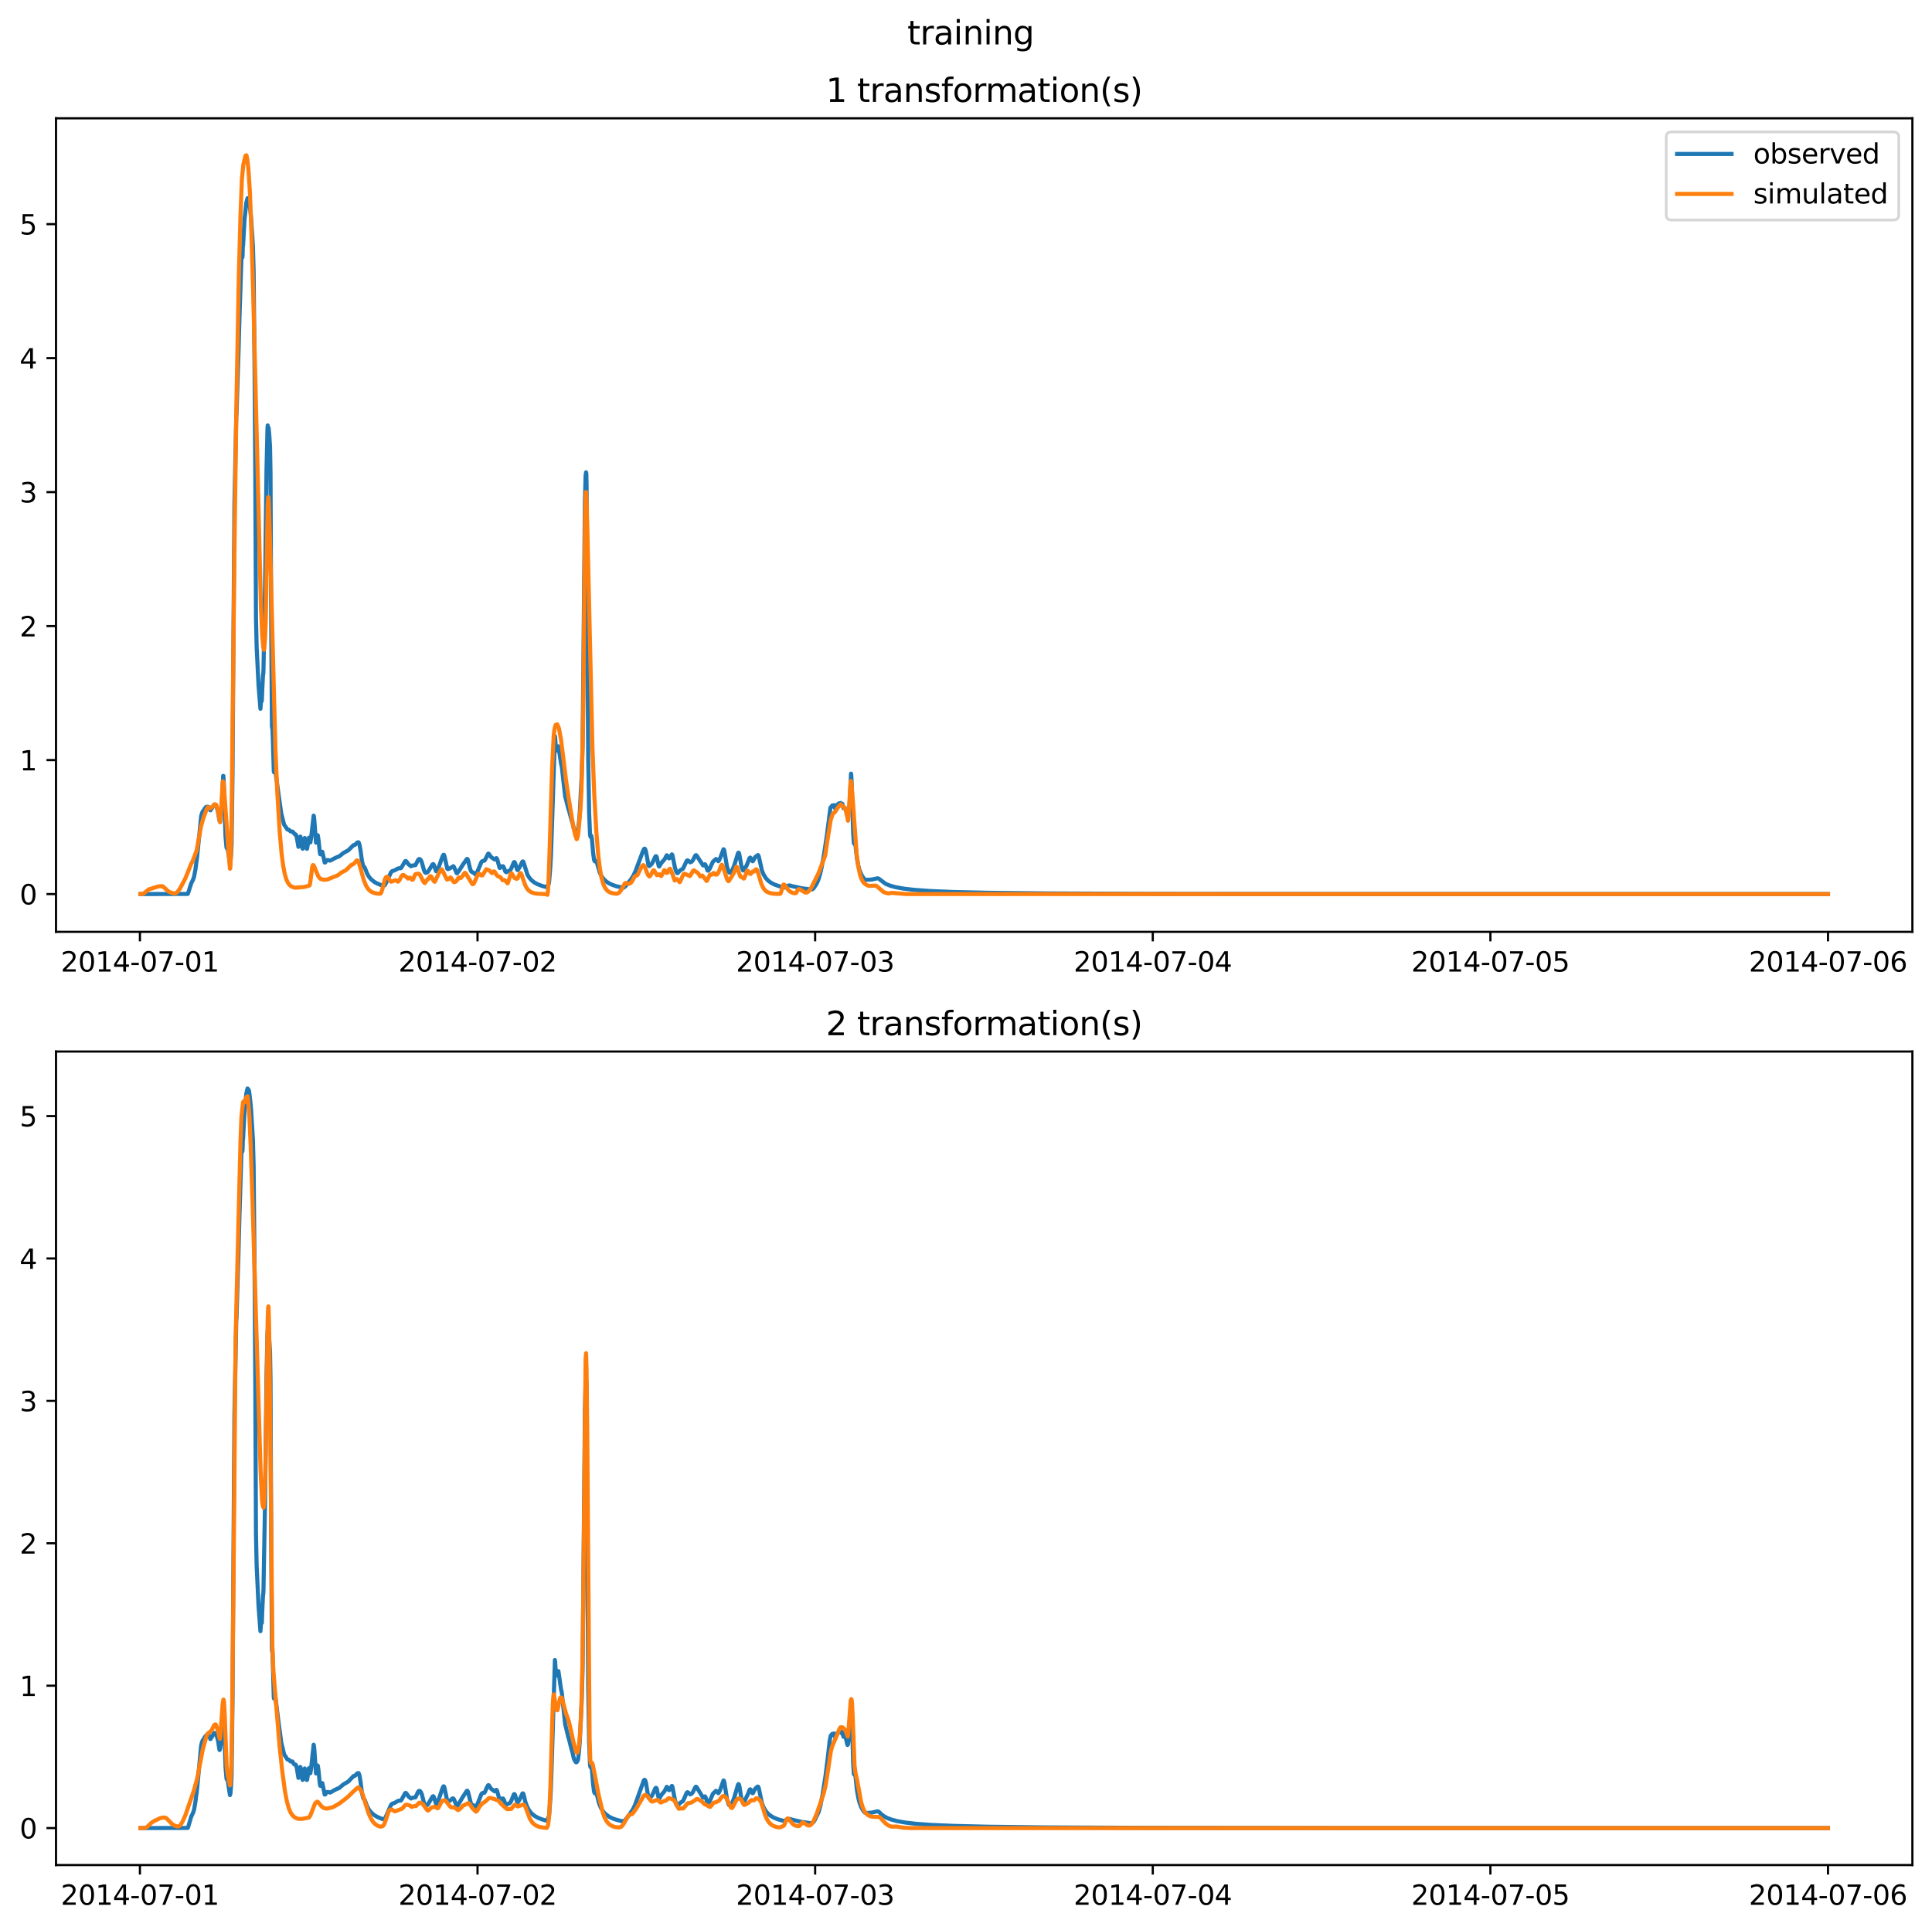 <?xml version="1.0" encoding="utf-8" standalone="no"?>
<!DOCTYPE svg PUBLIC "-//W3C//DTD SVG 1.1//EN"
  "http://www.w3.org/Graphics/SVG/1.1/DTD/svg11.dtd">
<svg xmlns:xlink="http://www.w3.org/1999/xlink" width="709.336pt" height="708.798pt" viewBox="0 0 709.336 708.798" xmlns="http://www.w3.org/2000/svg" version="1.1">
 <defs>
  <style type="text/css">*{stroke-linejoin: round; stroke-linecap: butt}</style>
 </defs>
 <g id="figure_1">
  <g id="patch_1">
   <path d="M 0 708.798 
L 709.336 708.798 
L 709.336 0 
L 0 0 
z
" style="fill: #ffffff"/>
  </g>
  <g id="axes_1">
   <g id="patch_2">
    <path d="M 20.562 342.2 
L 702.136 342.2 
L 702.136 43.44 
L 20.562 43.44 
z
" style="fill: #ffffff"/>
   </g>
   <g id="matplotlib.axis_1">
    <g id="xtick_1">
     <g id="line2d_1">
      <defs>
       <path id="m01a56cce40" d="M 0 0 
L 0 3.5 
" style="stroke: #000000; stroke-width: 0.8"/>
      </defs>
      <g>
       <use xlink:href="#m01a56cce40" x="51.371" y="342.2" style="stroke: #000000; stroke-width: 0.8"/>
      </g>
     </g>
     <g id="text_1">
      <!-- 2014-07-01 -->
      <g transform="translate(22.313 356.798) scale(0.1 -0.1)">
       <defs>
        <path id="DejaVuSans-32" d="M 1228 531 
L 3431 531 
L 3431 0 
L 469 0 
L 469 531 
Q 828 903 1448 1529 
Q 2069 2156 2228 2338 
Q 2531 2678 2651 2914 
Q 2772 3150 2772 3378 
Q 2772 3750 2511 3984 
Q 2250 4219 1831 4219 
Q 1534 4219 1204 4116 
Q 875 4013 500 3803 
L 500 4441 
Q 881 4594 1212 4672 
Q 1544 4750 1819 4750 
Q 2544 4750 2975 4387 
Q 3406 4025 3406 3419 
Q 3406 3131 3298 2873 
Q 3191 2616 2906 2266 
Q 2828 2175 2409 1742 
Q 1991 1309 1228 531 
z
" transform="scale(0.016)"/>
        <path id="DejaVuSans-30" d="M 2034 4250 
Q 1547 4250 1301 3770 
Q 1056 3291 1056 2328 
Q 1056 1369 1301 889 
Q 1547 409 2034 409 
Q 2525 409 2770 889 
Q 3016 1369 3016 2328 
Q 3016 3291 2770 3770 
Q 2525 4250 2034 4250 
z
M 2034 4750 
Q 2819 4750 3233 4129 
Q 3647 3509 3647 2328 
Q 3647 1150 3233 529 
Q 2819 -91 2034 -91 
Q 1250 -91 836 529 
Q 422 1150 422 2328 
Q 422 3509 836 4129 
Q 1250 4750 2034 4750 
z
" transform="scale(0.016)"/>
        <path id="DejaVuSans-31" d="M 794 531 
L 1825 531 
L 1825 4091 
L 703 3866 
L 703 4441 
L 1819 4666 
L 2450 4666 
L 2450 531 
L 3481 531 
L 3481 0 
L 794 0 
L 794 531 
z
" transform="scale(0.016)"/>
        <path id="DejaVuSans-34" d="M 2419 4116 
L 825 1625 
L 2419 1625 
L 2419 4116 
z
M 2253 4666 
L 3047 4666 
L 3047 1625 
L 3713 1625 
L 3713 1100 
L 3047 1100 
L 3047 0 
L 2419 0 
L 2419 1100 
L 313 1100 
L 313 1709 
L 2253 4666 
z
" transform="scale(0.016)"/>
        <path id="DejaVuSans-2d" d="M 313 2009 
L 1997 2009 
L 1997 1497 
L 313 1497 
L 313 2009 
z
" transform="scale(0.016)"/>
        <path id="DejaVuSans-37" d="M 525 4666 
L 3525 4666 
L 3525 4397 
L 1831 0 
L 1172 0 
L 2766 4134 
L 525 4134 
L 525 4666 
z
" transform="scale(0.016)"/>
       </defs>
       <use xlink:href="#DejaVuSans-32"/>
       <use xlink:href="#DejaVuSans-30" x="63.623"/>
       <use xlink:href="#DejaVuSans-31" x="127.246"/>
       <use xlink:href="#DejaVuSans-34" x="190.869"/>
       <use xlink:href="#DejaVuSans-2d" x="254.492"/>
       <use xlink:href="#DejaVuSans-30" x="290.576"/>
       <use xlink:href="#DejaVuSans-37" x="354.199"/>
       <use xlink:href="#DejaVuSans-2d" x="417.822"/>
       <use xlink:href="#DejaVuSans-30" x="453.906"/>
       <use xlink:href="#DejaVuSans-31" x="517.529"/>
      </g>
     </g>
    </g>
    <g id="xtick_2">
     <g id="line2d_2">
      <g>
       <use xlink:href="#m01a56cce40" x="175.328" y="342.2" style="stroke: #000000; stroke-width: 0.8"/>
      </g>
     </g>
     <g id="text_2">
      <!-- 2014-07-02 -->
      <g transform="translate(146.27 356.798) scale(0.1 -0.1)">
       <use xlink:href="#DejaVuSans-32"/>
       <use xlink:href="#DejaVuSans-30" x="63.623"/>
       <use xlink:href="#DejaVuSans-31" x="127.246"/>
       <use xlink:href="#DejaVuSans-34" x="190.869"/>
       <use xlink:href="#DejaVuSans-2d" x="254.492"/>
       <use xlink:href="#DejaVuSans-30" x="290.576"/>
       <use xlink:href="#DejaVuSans-37" x="354.199"/>
       <use xlink:href="#DejaVuSans-2d" x="417.822"/>
       <use xlink:href="#DejaVuSans-30" x="453.906"/>
       <use xlink:href="#DejaVuSans-32" x="517.529"/>
      </g>
     </g>
    </g>
    <g id="xtick_3">
     <g id="line2d_3">
      <g>
       <use xlink:href="#m01a56cce40" x="299.285" y="342.2" style="stroke: #000000; stroke-width: 0.8"/>
      </g>
     </g>
     <g id="text_3">
      <!-- 2014-07-03 -->
      <g transform="translate(270.227 356.798) scale(0.1 -0.1)">
       <defs>
        <path id="DejaVuSans-33" d="M 2597 2516 
Q 3050 2419 3304 2112 
Q 3559 1806 3559 1356 
Q 3559 666 3084 287 
Q 2609 -91 1734 -91 
Q 1441 -91 1130 -33 
Q 819 25 488 141 
L 488 750 
Q 750 597 1062 519 
Q 1375 441 1716 441 
Q 2309 441 2620 675 
Q 2931 909 2931 1356 
Q 2931 1769 2642 2001 
Q 2353 2234 1838 2234 
L 1294 2234 
L 1294 2753 
L 1863 2753 
Q 2328 2753 2575 2939 
Q 2822 3125 2822 3475 
Q 2822 3834 2567 4026 
Q 2313 4219 1838 4219 
Q 1578 4219 1281 4162 
Q 984 4106 628 3988 
L 628 4550 
Q 988 4650 1302 4700 
Q 1616 4750 1894 4750 
Q 2613 4750 3031 4423 
Q 3450 4097 3450 3541 
Q 3450 3153 3228 2886 
Q 3006 2619 2597 2516 
z
" transform="scale(0.016)"/>
       </defs>
       <use xlink:href="#DejaVuSans-32"/>
       <use xlink:href="#DejaVuSans-30" x="63.623"/>
       <use xlink:href="#DejaVuSans-31" x="127.246"/>
       <use xlink:href="#DejaVuSans-34" x="190.869"/>
       <use xlink:href="#DejaVuSans-2d" x="254.492"/>
       <use xlink:href="#DejaVuSans-30" x="290.576"/>
       <use xlink:href="#DejaVuSans-37" x="354.199"/>
       <use xlink:href="#DejaVuSans-2d" x="417.822"/>
       <use xlink:href="#DejaVuSans-30" x="453.906"/>
       <use xlink:href="#DejaVuSans-33" x="517.529"/>
      </g>
     </g>
    </g>
    <g id="xtick_4">
     <g id="line2d_4">
      <g>
       <use xlink:href="#m01a56cce40" x="423.242" y="342.2" style="stroke: #000000; stroke-width: 0.8"/>
      </g>
     </g>
     <g id="text_4">
      <!-- 2014-07-04 -->
      <g transform="translate(394.184 356.798) scale(0.1 -0.1)">
       <use xlink:href="#DejaVuSans-32"/>
       <use xlink:href="#DejaVuSans-30" x="63.623"/>
       <use xlink:href="#DejaVuSans-31" x="127.246"/>
       <use xlink:href="#DejaVuSans-34" x="190.869"/>
       <use xlink:href="#DejaVuSans-2d" x="254.492"/>
       <use xlink:href="#DejaVuSans-30" x="290.576"/>
       <use xlink:href="#DejaVuSans-37" x="354.199"/>
       <use xlink:href="#DejaVuSans-2d" x="417.822"/>
       <use xlink:href="#DejaVuSans-30" x="453.906"/>
       <use xlink:href="#DejaVuSans-34" x="517.529"/>
      </g>
     </g>
    </g>
    <g id="xtick_5">
     <g id="line2d_5">
      <g>
       <use xlink:href="#m01a56cce40" x="547.199" y="342.2" style="stroke: #000000; stroke-width: 0.8"/>
      </g>
     </g>
     <g id="text_5">
      <!-- 2014-07-05 -->
      <g transform="translate(518.141 356.798) scale(0.1 -0.1)">
       <defs>
        <path id="DejaVuSans-35" d="M 691 4666 
L 3169 4666 
L 3169 4134 
L 1269 4134 
L 1269 2991 
Q 1406 3038 1543 3061 
Q 1681 3084 1819 3084 
Q 2600 3084 3056 2656 
Q 3513 2228 3513 1497 
Q 3513 744 3044 326 
Q 2575 -91 1722 -91 
Q 1428 -91 1123 -41 
Q 819 9 494 109 
L 494 744 
Q 775 591 1075 516 
Q 1375 441 1709 441 
Q 2250 441 2565 725 
Q 2881 1009 2881 1497 
Q 2881 1984 2565 2268 
Q 2250 2553 1709 2553 
Q 1456 2553 1204 2497 
Q 953 2441 691 2322 
L 691 4666 
z
" transform="scale(0.016)"/>
       </defs>
       <use xlink:href="#DejaVuSans-32"/>
       <use xlink:href="#DejaVuSans-30" x="63.623"/>
       <use xlink:href="#DejaVuSans-31" x="127.246"/>
       <use xlink:href="#DejaVuSans-34" x="190.869"/>
       <use xlink:href="#DejaVuSans-2d" x="254.492"/>
       <use xlink:href="#DejaVuSans-30" x="290.576"/>
       <use xlink:href="#DejaVuSans-37" x="354.199"/>
       <use xlink:href="#DejaVuSans-2d" x="417.822"/>
       <use xlink:href="#DejaVuSans-30" x="453.906"/>
       <use xlink:href="#DejaVuSans-35" x="517.529"/>
      </g>
     </g>
    </g>
    <g id="xtick_6">
     <g id="line2d_6">
      <g>
       <use xlink:href="#m01a56cce40" x="671.156" y="342.2" style="stroke: #000000; stroke-width: 0.8"/>
      </g>
     </g>
     <g id="text_6">
      <!-- 2014-07-06 -->
      <g transform="translate(642.098 356.798) scale(0.1 -0.1)">
       <defs>
        <path id="DejaVuSans-36" d="M 2113 2584 
Q 1688 2584 1439 2293 
Q 1191 2003 1191 1497 
Q 1191 994 1439 701 
Q 1688 409 2113 409 
Q 2538 409 2786 701 
Q 3034 994 3034 1497 
Q 3034 2003 2786 2293 
Q 2538 2584 2113 2584 
z
M 3366 4563 
L 3366 3988 
Q 3128 4100 2886 4159 
Q 2644 4219 2406 4219 
Q 1781 4219 1451 3797 
Q 1122 3375 1075 2522 
Q 1259 2794 1537 2939 
Q 1816 3084 2150 3084 
Q 2853 3084 3261 2657 
Q 3669 2231 3669 1497 
Q 3669 778 3244 343 
Q 2819 -91 2113 -91 
Q 1303 -91 875 529 
Q 447 1150 447 2328 
Q 447 3434 972 4092 
Q 1497 4750 2381 4750 
Q 2619 4750 2861 4703 
Q 3103 4656 3366 4563 
z
" transform="scale(0.016)"/>
       </defs>
       <use xlink:href="#DejaVuSans-32"/>
       <use xlink:href="#DejaVuSans-30" x="63.623"/>
       <use xlink:href="#DejaVuSans-31" x="127.246"/>
       <use xlink:href="#DejaVuSans-34" x="190.869"/>
       <use xlink:href="#DejaVuSans-2d" x="254.492"/>
       <use xlink:href="#DejaVuSans-30" x="290.576"/>
       <use xlink:href="#DejaVuSans-37" x="354.199"/>
       <use xlink:href="#DejaVuSans-2d" x="417.822"/>
       <use xlink:href="#DejaVuSans-30" x="453.906"/>
       <use xlink:href="#DejaVuSans-36" x="517.529"/>
      </g>
     </g>
    </g>
   </g>
   <g id="matplotlib.axis_2">
    <g id="ytick_1">
     <g id="line2d_7">
      <defs>
       <path id="m647ba46fb2" d="M 0 0 
L -3.5 0 
" style="stroke: #000000; stroke-width: 0.8"/>
      </defs>
      <g>
       <use xlink:href="#m647ba46fb2" x="20.562" y="328.333" style="stroke: #000000; stroke-width: 0.8"/>
      </g>
     </g>
     <g id="text_7">
      <!-- 0 -->
      <g transform="translate(7.2 332.132) scale(0.1 -0.1)">
       <use xlink:href="#DejaVuSans-30"/>
      </g>
     </g>
    </g>
    <g id="ytick_2">
     <g id="line2d_8">
      <g>
       <use xlink:href="#m647ba46fb2" x="20.562" y="279.128" style="stroke: #000000; stroke-width: 0.8"/>
      </g>
     </g>
     <g id="text_8">
      <!-- 1 -->
      <g transform="translate(7.2 282.927) scale(0.1 -0.1)">
       <use xlink:href="#DejaVuSans-31"/>
      </g>
     </g>
    </g>
    <g id="ytick_3">
     <g id="line2d_9">
      <g>
       <use xlink:href="#m647ba46fb2" x="20.562" y="229.923" style="stroke: #000000; stroke-width: 0.8"/>
      </g>
     </g>
     <g id="text_9">
      <!-- 2 -->
      <g transform="translate(7.2 233.723) scale(0.1 -0.1)">
       <use xlink:href="#DejaVuSans-32"/>
      </g>
     </g>
    </g>
    <g id="ytick_4">
     <g id="line2d_10">
      <g>
       <use xlink:href="#m647ba46fb2" x="20.562" y="180.719" style="stroke: #000000; stroke-width: 0.8"/>
      </g>
     </g>
     <g id="text_10">
      <!-- 3 -->
      <g transform="translate(7.2 184.518) scale(0.1 -0.1)">
       <use xlink:href="#DejaVuSans-33"/>
      </g>
     </g>
    </g>
    <g id="ytick_5">
     <g id="line2d_11">
      <g>
       <use xlink:href="#m647ba46fb2" x="20.562" y="131.514" style="stroke: #000000; stroke-width: 0.8"/>
      </g>
     </g>
     <g id="text_11">
      <!-- 4 -->
      <g transform="translate(7.2 135.313) scale(0.1 -0.1)">
       <use xlink:href="#DejaVuSans-34"/>
      </g>
     </g>
    </g>
    <g id="ytick_6">
     <g id="line2d_12">
      <g>
       <use xlink:href="#m647ba46fb2" x="20.562" y="82.309" style="stroke: #000000; stroke-width: 0.8"/>
      </g>
     </g>
     <g id="text_12">
      <!-- 5 -->
      <g transform="translate(7.2 86.109) scale(0.1 -0.1)">
       <use xlink:href="#DejaVuSans-35"/>
      </g>
     </g>
    </g>
   </g>
   <g id="line2d_13">
    <path d="M 51.543 328.333 
L 68.932 328.284 
L 69.104 327.895 
L 70.223 324.341 
L 70.567 323.68 
L 70.911 322.968 
L 71.256 321.954 
L 71.772 319.142 
L 72.375 314.605 
L 73.063 307.839 
L 73.838 299.81 
L 74.096 298.841 
L 74.441 297.982 
L 74.699 297.834 
L 75.129 296.925 
L 75.302 296.874 
L 75.646 296.342 
L 75.904 296.564 
L 76.248 296.237 
L 76.593 296.847 
L 76.851 296.472 
L 77.023 296.956 
L 77.195 297.557 
L 77.281 297.57 
L 78.659 295.483 
L 78.745 295.467 
L 79.089 295.788 
L 79.261 295.62 
L 79.347 295.718 
L 80.036 298.041 
L 80.552 301.241 
L 80.639 301.363 
L 80.811 300.949 
L 81.327 297.329 
L 81.499 294.575 
L 81.93 284.922 
L 82.016 284.951 
L 82.188 288.079 
L 82.791 307.116 
L 83.135 311.008 
L 83.221 311.448 
L 83.307 311.369 
L 83.565 311.577 
L 84.426 316.936 
L 84.512 315.562 
L 84.598 316.478 
L 84.857 313.504 
L 85.029 310.01 
L 85.373 284.151 
L 85.717 233.85 
L 86.062 185.661 
L 86.75 152.705 
L 86.836 152.145 
L 87.353 135.614 
L 87.525 130.702 
L 87.955 115.762 
L 88.73 92.22 
L 88.816 92.444 
L 88.988 94.535 
L 89.075 93.558 
L 89.161 90.043 
L 89.247 90.179 
L 89.763 80.746 
L 90.452 74.422 
L 90.882 72.782 
L 90.968 72.885 
L 91.227 73.25 
L 91.313 73.253 
L 91.485 73.926 
L 91.915 77.314 
L 92.173 79.911 
L 92.862 90.413 
L 93.12 99.481 
L 93.465 136.003 
L 93.723 173.668 
L 93.981 226.758 
L 94.239 237.967 
L 94.928 251.754 
L 95.617 260.305 
L 95.875 256.932 
L 95.961 257.011 
L 96.047 257.496 
L 96.133 257.425 
L 96.305 252.973 
L 96.564 247.829 
L 96.65 247.588 
L 96.736 245.996 
L 97.338 214.319 
L 97.855 172.035 
L 98.199 157.577 
L 98.285 156.235 
L 98.457 158.361 
L 98.543 157.629 
L 98.63 157.144 
L 98.888 159.971 
L 99.146 164.021 
L 99.318 173.594 
L 99.576 229.5 
L 99.835 266.732 
L 99.921 267.339 
L 100.007 266.887 
L 100.179 271.786 
L 100.523 283.263 
L 100.609 283.607 
L 100.868 281.827 
L 100.954 281.907 
L 102.331 292.229 
L 102.675 294.59 
L 103.278 298.823 
L 104.311 302.834 
L 104.655 303.347 
L 105.086 303.951 
L 105.516 304.619 
L 105.86 304.682 
L 106.119 304.744 
L 106.463 305.126 
L 106.807 305.36 
L 107.41 305.386 
L 108.271 306.392 
L 108.529 306.417 
L 108.701 306.636 
L 108.959 307.524 
L 109.562 310.992 
L 109.82 309.49 
L 110.25 307.22 
L 110.337 307.301 
L 110.509 308.539 
L 110.939 311.117 
L 111.111 311.687 
L 111.197 311.607 
L 111.886 307.737 
L 112.058 308.432 
L 112.489 311.132 
L 112.661 311.719 
L 112.747 311.666 
L 113.435 307.623 
L 113.608 307.949 
L 113.952 309.374 
L 114.21 307.796 
L 115.157 299.532 
L 115.243 299.786 
L 115.415 301.274 
L 116.018 309.458 
L 116.104 308.99 
L 116.19 309.029 
L 116.62 306.699 
L 116.707 306.822 
L 116.965 308.609 
L 117.395 312.805 
L 117.567 313.704 
L 117.653 313.61 
L 117.74 313.762 
L 118.17 312.781 
L 118.342 312.802 
L 118.686 314.328 
L 119.203 316.757 
L 119.461 316.685 
L 119.892 315.874 
L 120.666 315.875 
L 120.925 316.016 
L 121.183 316.066 
L 121.699 315.825 
L 121.958 315.697 
L 122.302 315.458 
L 123.937 314.684 
L 124.368 314.6 
L 125.229 313.939 
L 126.003 313.292 
L 127.897 312.247 
L 129.791 310.361 
L 130.307 310.286 
L 130.91 309.645 
L 131.34 309.339 
L 131.599 309.31 
L 131.771 309.545 
L 132.029 310.362 
L 132.373 312.329 
L 132.89 316.155 
L 133.32 317.91 
L 133.578 318.304 
L 133.837 318.479 
L 134.181 319.273 
L 134.698 320.626 
L 135.386 321.869 
L 136.161 322.83 
L 137.366 323.831 
L 138.485 324.468 
L 140.035 325.078 
L 140.895 325.292 
L 141.154 325.162 
L 141.412 324.875 
L 141.842 324.021 
L 143.564 320.329 
L 143.994 319.903 
L 144.511 319.744 
L 145.027 319.555 
L 146.06 318.973 
L 146.491 318.861 
L 147.093 318.841 
L 147.351 318.625 
L 147.782 317.927 
L 148.729 316.278 
L 148.987 316.177 
L 149.245 316.382 
L 150.02 317.454 
L 150.364 317.696 
L 150.881 318.118 
L 151.139 317.997 
L 151.569 317.816 
L 152.516 317.729 
L 152.861 317.082 
L 153.549 315.735 
L 153.894 315.463 
L 154.152 315.498 
L 154.496 315.865 
L 154.841 316.564 
L 155.185 317.817 
L 155.701 319.68 
L 156.046 320.382 
L 156.304 320.54 
L 156.82 320.403 
L 157.079 320.189 
L 157.423 319.684 
L 158.8 317.438 
L 159.059 317.326 
L 159.231 317.465 
L 159.489 318.162 
L 160.091 319.935 
L 160.35 320.001 
L 160.608 319.631 
L 161.297 317.819 
L 162.502 314.44 
L 162.846 313.893 
L 163.018 313.951 
L 163.19 314.409 
L 164.223 319.023 
L 164.396 319.173 
L 164.568 319.145 
L 165.17 318.887 
L 166.462 318.102 
L 166.72 318.472 
L 167.667 320.661 
L 167.839 320.695 
L 168.614 319.649 
L 169.991 317.47 
L 170.593 316.628 
L 171.368 315.49 
L 171.54 315.423 
L 171.712 315.561 
L 171.971 316.359 
L 172.487 318.641 
L 172.918 319.914 
L 173.262 320.249 
L 173.778 320.434 
L 174.553 321.114 
L 174.725 321.039 
L 175.07 320.542 
L 175.586 319.364 
L 176.791 316.474 
L 177.136 316.223 
L 177.91 316.054 
L 178.341 315.269 
L 179.202 313.54 
L 179.374 313.491 
L 179.546 313.651 
L 180.321 314.762 
L 181.612 315.647 
L 181.87 315.415 
L 182.214 315.13 
L 182.387 315.238 
L 182.645 315.886 
L 183.42 318.709 
L 183.592 318.733 
L 184.28 318.137 
L 184.625 318.099 
L 184.797 318.221 
L 185.055 318.697 
L 185.572 320.131 
L 185.916 320.306 
L 186.605 319.902 
L 187.121 319.735 
L 187.465 319.398 
L 187.81 318.694 
L 188.67 316.651 
L 188.843 316.569 
L 189.015 316.706 
L 189.187 317.112 
L 189.876 319.439 
L 189.962 319.418 
L 190.048 319.54 
L 190.65 318.671 
L 191.081 317.874 
L 191.769 316.443 
L 192.028 316.341 
L 192.2 316.613 
L 193.663 321.231 
L 194.352 322.347 
L 195.127 323.235 
L 196.16 324.059 
L 197.365 324.722 
L 199 325.338 
L 200.808 325.816 
L 200.98 325.748 
L 201.066 325.62 
L 201.238 324.828 
L 201.41 324.802 
L 201.583 324.081 
L 202.013 318.909 
L 202.271 314.468 
L 202.616 304.734 
L 203.735 270.269 
L 203.821 270.881 
L 204.165 275.703 
L 204.423 274.255 
L 204.509 274.332 
L 204.682 275.273 
L 204.768 275.24 
L 205.026 274.089 
L 206.059 280.851 
L 206.145 280.91 
L 206.231 281.242 
L 207.522 292.703 
L 207.608 292.82 
L 208.727 297.191 
L 208.9 297.609 
L 209.416 299.542 
L 209.674 300.505 
L 210.019 301.702 
L 210.277 302.552 
L 210.707 304.398 
L 211.31 305.444 
L 211.568 305.636 
L 211.74 305.554 
L 212.085 305.058 
L 212.257 304.446 
L 212.601 301.571 
L 212.859 298.531 
L 213.548 285.079 
L 213.892 273.677 
L 214.064 256.866 
L 214.753 184.051 
L 215.011 174.557 
L 215.183 173.457 
L 215.27 173.873 
L 215.356 177.944 
L 215.614 225.265 
L 215.958 278.653 
L 216.303 298.593 
L 216.647 306.733 
L 216.733 306.811 
L 216.819 307.333 
L 216.905 307.25 
L 216.991 306.821 
L 217.077 306.896 
L 217.335 308.202 
L 217.766 313.248 
L 218.11 315.787 
L 218.368 316.324 
L 218.627 316.191 
L 218.713 316.093 
L 219.057 316.47 
L 220.262 320.601 
L 220.865 321.784 
L 221.64 322.838 
L 222.5 323.657 
L 223.533 324.354 
L 224.911 324.996 
L 226.374 325.482 
L 228.87 326.023 
L 229.559 325.537 
L 231.711 322.872 
L 232.572 321.527 
L 233.347 319.851 
L 236.015 312.702 
L 236.446 311.773 
L 236.704 311.659 
L 236.876 311.84 
L 237.134 312.555 
L 237.478 314.409 
L 238.081 317.74 
L 238.339 318.051 
L 238.425 318.069 
L 239.028 317.508 
L 239.286 317.26 
L 239.889 316.143 
L 240.577 314.603 
L 240.836 314.412 
L 241.008 314.519 
L 241.18 314.927 
L 241.524 316.672 
L 241.869 318.079 
L 241.955 318.055 
L 242.041 318.214 
L 242.643 317.165 
L 243.16 316.479 
L 243.935 315.676 
L 244.795 314.081 
L 244.968 314.163 
L 245.226 314.64 
L 245.57 315.212 
L 245.742 315.213 
L 246.001 314.872 
L 246.689 313.757 
L 246.861 313.989 
L 247.12 315.246 
L 247.808 318.593 
L 248.239 320.009 
L 248.583 320.625 
L 248.841 320.615 
L 249.702 319.638 
L 250.735 319.036 
L 251.165 318.191 
L 252.112 316.137 
L 252.371 315.946 
L 252.629 316.012 
L 253.404 316.684 
L 254.006 316.395 
L 254.35 315.974 
L 254.695 315.333 
L 255.297 314.167 
L 255.556 314.035 
L 255.814 314.254 
L 258.138 317.832 
L 258.827 317.378 
L 258.999 317.564 
L 259.257 318.254 
L 259.774 319.666 
L 260.032 319.751 
L 260.548 319.082 
L 261.065 317.924 
L 261.753 316.464 
L 262.27 315.981 
L 262.872 315.462 
L 263.131 315.612 
L 263.733 316.273 
L 263.991 315.999 
L 264.508 314.878 
L 265.627 311.88 
L 265.799 311.998 
L 265.971 312.622 
L 266.918 318.315 
L 267.521 320.16 
L 267.779 320.46 
L 268.037 320.456 
L 268.468 320.148 
L 268.898 319.448 
L 269.501 318.02 
L 270.017 316.403 
L 270.964 313.3 
L 271.136 313.126 
L 271.308 313.282 
L 271.481 313.916 
L 272.169 317.914 
L 272.772 319.648 
L 272.944 319.658 
L 273.116 319.463 
L 274.149 317.788 
L 274.666 316.468 
L 275.182 315.13 
L 275.44 314.93 
L 275.699 315.19 
L 276.301 316.28 
L 276.473 316.224 
L 276.818 315.554 
L 277.334 314.658 
L 278.281 313.995 
L 278.453 314.188 
L 278.625 314.686 
L 279.744 319.695 
L 280.347 321.158 
L 281.208 322.525 
L 282.069 323.439 
L 283.188 324.252 
L 284.479 324.893 
L 286.2 325.481 
L 288.094 325.92 
L 288.266 325.731 
L 289.041 325.329 
L 289.73 325.15 
L 290.246 325.24 
L 290.677 325.39 
L 294.292 326.188 
L 297.391 326.603 
L 298.252 326.587 
L 298.768 326.139 
L 299.113 325.618 
L 299.887 324.386 
L 300.49 322.994 
L 301.092 321.014 
L 301.695 318.355 
L 302.556 313.635 
L 303.675 306.193 
L 304.88 296.707 
L 305.052 296.381 
L 305.224 296.308 
L 305.569 295.783 
L 305.913 296.08 
L 306.171 295.658 
L 306.343 296.131 
L 306.516 296.743 
L 306.602 296.766 
L 307.032 296.309 
L 307.204 296.026 
L 307.462 295.412 
L 307.721 295.411 
L 308.065 294.988 
L 308.323 295.215 
L 308.668 294.879 
L 308.926 295.505 
L 309.012 295.469 
L 309.27 295.2 
L 309.442 295.896 
L 309.701 296.797 
L 310.045 296.643 
L 310.389 296.958 
L 310.561 297.264 
L 311.164 299.622 
L 311.336 299.373 
L 311.853 296.128 
L 312.025 293.388 
L 312.455 284.103 
L 312.541 284.462 
L 312.713 288.07 
L 313.23 305.686 
L 313.488 309.647 
L 313.574 309.68 
L 313.746 309.986 
L 313.833 309.726 
L 313.919 309.847 
L 314.091 310.413 
L 314.607 315.12 
L 315.124 317.894 
L 315.554 319.491 
L 316.157 321.013 
L 316.845 322.193 
L 317.534 322.987 
L 317.964 323.125 
L 320.116 322.984 
L 321.063 322.773 
L 322.182 322.537 
L 322.613 322.657 
L 325.195 324.601 
L 326.831 325.255 
L 328.811 325.797 
L 331.651 326.321 
L 335.697 326.798 
L 341.465 327.215 
L 350.073 327.575 
L 362.899 327.866 
L 384.591 328.102 
L 422.553 328.259 
L 503.642 328.318 
L 671.156 328.328 
L 671.156 328.328 
" clip-path="url(#pd8a82e182e)" style="fill: none; stroke: #1f77b4; stroke-width: 1.5; stroke-linecap: square"/>
   </g>
   <g id="line2d_14">
    <path d="M 51.543 328.333 
L 52.49 328.259 
L 53.007 327.908 
L 54.642 326.614 
L 58.085 325.529 
L 59.635 325.427 
L 60.237 325.917 
L 61.787 327.324 
L 62.648 327.77 
L 63.767 328.08 
L 64.455 328.057 
L 65.058 327.674 
L 66.005 326.432 
L 66.866 324.825 
L 67.296 324.048 
L 68.071 322.538 
L 68.845 320.593 
L 69.362 319.326 
L 70.137 317.33 
L 70.653 316.419 
L 72.203 312.304 
L 72.633 309.884 
L 73.838 303.324 
L 74.269 301.835 
L 74.613 300.556 
L 75.818 297.32 
L 76.162 296.706 
L 76.335 296.426 
L 76.765 296.76 
L 76.937 296.681 
L 77.195 296.845 
L 77.454 296.583 
L 77.626 296.463 
L 77.884 296.305 
L 78.831 295.365 
L 79.347 295.522 
L 79.52 295.933 
L 80.294 299.269 
L 80.639 301.412 
L 80.811 301.99 
L 80.897 301.747 
L 81.069 299.739 
L 81.758 287.236 
L 81.844 286.921 
L 81.93 286.971 
L 82.102 287.932 
L 82.446 292.102 
L 83.996 314.139 
L 84.426 319.014 
L 84.512 318.966 
L 84.598 318.188 
L 84.77 313.576 
L 85.029 300.397 
L 85.373 268.868 
L 86.062 203.248 
L 86.836 146.536 
L 87.697 101.023 
L 88.3 78.948 
L 88.816 65.792 
L 89.333 60.552 
L 90.107 57.204 
L 90.452 57.02 
L 90.538 57.178 
L 90.882 59.211 
L 91.227 62.396 
L 91.743 70.431 
L 92.173 81.492 
L 92.948 107.099 
L 93.895 145.249 
L 95.789 222.403 
L 96.305 233.78 
L 96.65 237.494 
L 96.908 238.649 
L 96.994 238.372 
L 97.338 234.123 
L 97.597 227.03 
L 97.941 204.919 
L 98.285 185.752 
L 98.457 182.638 
L 98.543 182.565 
L 98.716 184.995 
L 99.06 196.173 
L 101.126 275.381 
L 101.815 291.082 
L 102.675 305.249 
L 103.364 313.254 
L 103.967 317.938 
L 104.569 321.05 
L 105.172 323.059 
L 105.774 324.304 
L 106.377 325.065 
L 106.979 325.519 
L 107.926 325.905 
L 108.443 325.998 
L 111.542 325.748 
L 112.489 325.532 
L 113.608 325.198 
L 113.78 324.83 
L 114.038 323.082 
L 114.641 318.3 
L 114.899 317.685 
L 115.071 317.717 
L 115.329 318.119 
L 116.793 321.694 
L 117.309 322.43 
L 117.74 322.793 
L 118.859 323.089 
L 119.203 323.051 
L 120.236 322.971 
L 122.044 322.237 
L 122.388 322.08 
L 123.163 321.791 
L 123.765 321.576 
L 124.454 321.128 
L 124.798 320.852 
L 125.143 320.572 
L 125.487 320.352 
L 126.176 319.973 
L 126.778 319.718 
L 127.467 319.15 
L 128.93 317.672 
L 129.102 317.573 
L 129.447 317.498 
L 129.791 317.27 
L 130.049 317.069 
L 130.393 316.664 
L 130.738 316.223 
L 130.996 315.98 
L 131.254 316 
L 131.426 316.131 
L 131.771 316.88 
L 132.287 318.62 
L 133.578 323.252 
L 134.353 325.148 
L 135.042 326.291 
L 135.731 327.05 
L 136.505 327.587 
L 137.452 327.959 
L 138.743 328.189 
L 139.604 328.197 
L 139.776 328.111 
L 140.035 327.634 
L 140.551 325.962 
L 141.24 323.124 
L 141.584 322.302 
L 142.014 321.941 
L 142.273 322.005 
L 142.617 322.445 
L 143.22 323.469 
L 143.564 323.787 
L 143.822 323.748 
L 144.166 323.652 
L 144.855 323.334 
L 145.372 323.261 
L 145.716 323.467 
L 146.06 323.786 
L 146.232 323.725 
L 146.749 323.101 
L 147.351 321.862 
L 147.782 321.349 
L 148.212 321.345 
L 149.417 322.256 
L 149.762 322.632 
L 150.02 322.495 
L 150.364 322.29 
L 150.623 322.389 
L 150.881 322.73 
L 151.225 323.05 
L 151.569 323.044 
L 151.828 322.523 
L 152.344 321.297 
L 152.602 320.987 
L 153.463 320.848 
L 153.894 320.924 
L 154.238 321.354 
L 154.754 322.402 
L 155.529 323.902 
L 155.96 324.31 
L 156.132 324.123 
L 156.906 322.965 
L 157.165 322.889 
L 157.423 322.52 
L 157.853 321.831 
L 158.112 321.744 
L 158.37 321.985 
L 158.886 322.977 
L 159.317 323.642 
L 159.575 323.83 
L 159.747 323.607 
L 161.211 320.499 
L 161.641 319.856 
L 161.985 319.296 
L 162.157 319.259 
L 162.416 319.55 
L 163.363 321.564 
L 164.137 323.02 
L 164.568 322.937 
L 165.429 322.218 
L 165.687 322.445 
L 166.289 323.478 
L 166.634 323.936 
L 167.064 323.918 
L 167.581 323.563 
L 167.839 323.192 
L 168.355 322.279 
L 168.614 322.233 
L 168.958 322.515 
L 169.216 322.404 
L 169.819 321.718 
L 170.335 320.868 
L 170.679 320.531 
L 170.852 320.576 
L 171.196 321.051 
L 171.799 322.09 
L 172.745 323.572 
L 173.348 324.618 
L 173.52 324.697 
L 173.864 324.622 
L 174.123 324.156 
L 175.07 321.981 
L 175.672 320.899 
L 175.93 320.872 
L 176.103 320.939 
L 176.619 321.46 
L 177.136 321.465 
L 178.513 319.225 
L 178.685 319.269 
L 179.115 319.468 
L 179.374 319.519 
L 179.804 319.78 
L 180.407 320.449 
L 180.665 320.646 
L 180.837 320.551 
L 181.354 320.007 
L 181.612 320.122 
L 181.87 320.563 
L 182.387 321.405 
L 182.731 321.751 
L 183.506 322.018 
L 183.85 322.303 
L 184.539 323.255 
L 184.883 323.181 
L 185.227 323.202 
L 185.572 323.486 
L 186.346 324.406 
L 186.518 324.143 
L 187.035 322.556 
L 187.465 320.999 
L 187.724 320.702 
L 187.896 320.76 
L 188.498 321.805 
L 188.929 322.436 
L 189.617 322.74 
L 190.048 322.602 
L 190.392 321.747 
L 190.909 320.703 
L 191.081 320.625 
L 191.253 320.739 
L 191.511 321.223 
L 192.114 323.056 
L 192.888 325.199 
L 193.491 326.291 
L 194.18 327.08 
L 194.954 327.62 
L 195.901 327.979 
L 197.192 328.197 
L 199.431 328.307 
L 200.722 328.385 
L 200.98 328.603 
L 201.152 327.642 
L 201.41 323.303 
L 201.841 310.694 
L 202.702 282.021 
L 203.304 270.058 
L 203.562 267.899 
L 203.993 266.237 
L 204.595 266.007 
L 205.198 267.405 
L 205.973 271.59 
L 206.834 278.483 
L 207.78 286.306 
L 208.727 292.81 
L 209.674 298.586 
L 210.449 303.317 
L 211.224 306.803 
L 211.74 308.178 
L 211.826 308.115 
L 212.171 307.001 
L 212.429 304.937 
L 213.118 297.074 
L 213.462 290.71 
L 213.806 278.5 
L 214.15 260.145 
L 214.495 222.549 
L 214.839 188.898 
L 215.097 180.674 
L 215.183 180.758 
L 215.356 183.768 
L 215.7 196.521 
L 217.508 274.342 
L 218.196 292.003 
L 218.971 305.731 
L 219.66 314.175 
L 220.262 319.116 
L 220.865 322.382 
L 221.467 324.506 
L 222.07 325.877 
L 222.673 326.759 
L 223.361 327.387 
L 224.136 327.8 
L 225.169 328.085 
L 226.46 328.217 
L 226.891 328.078 
L 227.321 327.82 
L 228.096 326.813 
L 229.387 324.412 
L 229.731 324.244 
L 230.076 324.354 
L 230.506 324.576 
L 231.108 324.521 
L 231.625 324.175 
L 232.055 323.679 
L 232.314 323.225 
L 232.83 322.118 
L 233.261 321.708 
L 233.863 321.505 
L 234.121 321.216 
L 234.896 319.654 
L 235.413 318.595 
L 235.757 317.986 
L 236.187 317.695 
L 236.446 317.869 
L 236.79 318.412 
L 237.651 320.744 
L 237.995 321.465 
L 238.425 321.874 
L 238.598 321.764 
L 239.114 321.042 
L 239.631 319.908 
L 239.975 319.574 
L 240.147 319.646 
L 240.405 320.072 
L 241.18 321.379 
L 241.438 321.333 
L 242.041 321.069 
L 242.385 321.342 
L 242.643 321.709 
L 242.816 321.697 
L 243.332 320.726 
L 243.848 319.575 
L 244.021 319.552 
L 244.279 319.825 
L 244.709 320.585 
L 245.14 320.426 
L 245.398 319.868 
L 245.742 319.13 
L 246.001 319.02 
L 246.173 319.202 
L 246.517 320.023 
L 247.722 323.35 
L 247.894 323.295 
L 248.497 322.817 
L 248.755 323.011 
L 249.53 323.963 
L 249.702 323.821 
L 250.477 322.027 
L 250.993 320.995 
L 251.251 320.865 
L 251.768 321.033 
L 252.198 321.258 
L 252.543 321.393 
L 253.317 321.718 
L 253.49 321.497 
L 254.436 319.805 
L 254.781 319.63 
L 256.244 320.583 
L 257.105 321.88 
L 257.88 321.512 
L 258.396 322.168 
L 259.429 323.528 
L 259.601 323.387 
L 260.634 321.211 
L 260.979 321.117 
L 261.237 321.25 
L 261.409 321.162 
L 261.926 320.616 
L 262.184 320.634 
L 262.356 320.813 
L 262.7 321.203 
L 263.303 321.116 
L 263.991 319.959 
L 264.766 317.822 
L 265.024 317.556 
L 265.197 317.699 
L 265.455 318.298 
L 267.004 323.103 
L 267.435 323.607 
L 267.607 323.54 
L 269.242 320.934 
L 270.362 318.306 
L 270.534 318.376 
L 270.792 318.841 
L 271.308 320.501 
L 271.825 321.883 
L 272.083 322.105 
L 272.6 322.224 
L 272.772 322.331 
L 273.03 322.648 
L 273.202 322.587 
L 273.719 321.365 
L 274.235 319.851 
L 274.407 319.718 
L 274.666 319.887 
L 275.182 320.782 
L 275.612 320.953 
L 275.871 320.556 
L 276.301 320.084 
L 276.473 319.989 
L 276.732 320.113 
L 276.904 320.011 
L 277.506 319.248 
L 277.764 319.257 
L 278.023 319.639 
L 278.453 320.946 
L 279.572 324.699 
L 280.175 325.984 
L 280.863 326.918 
L 281.552 327.483 
L 282.413 327.884 
L 283.532 328.137 
L 285.34 328.282 
L 286.459 328.225 
L 286.631 328.054 
L 286.889 327.245 
L 287.492 325.061 
L 287.75 324.814 
L 288.008 324.927 
L 288.439 325.501 
L 289.472 326.909 
L 290.16 327.473 
L 291.021 327.878 
L 291.882 328.065 
L 292.312 327.92 
L 292.743 327.109 
L 293.087 326.613 
L 293.345 326.507 
L 293.69 326.626 
L 295.669 327.804 
L 296.1 327.801 
L 296.616 327.565 
L 297.133 327.077 
L 297.563 326.447 
L 298.08 325.582 
L 299.715 322.308 
L 300.49 320.744 
L 301.265 318.7 
L 301.781 317.381 
L 302.47 315.558 
L 302.986 314.102 
L 303.761 308.719 
L 304.966 301.292 
L 305.741 298.827 
L 306.085 298.637 
L 306.343 298.367 
L 306.516 298.281 
L 307.29 297.094 
L 307.549 296.636 
L 307.893 296.26 
L 308.151 295.895 
L 308.409 295.74 
L 308.754 295.369 
L 309.184 295.946 
L 309.356 295.943 
L 309.787 296.409 
L 309.959 296.447 
L 310.561 297.776 
L 310.992 299.642 
L 311.336 301.409 
L 311.422 301.17 
L 311.594 299.176 
L 312.283 287.081 
L 312.369 286.81 
L 312.455 286.871 
L 312.627 287.87 
L 312.972 292.042 
L 314.521 313.669 
L 315.124 318.209 
L 315.726 321.092 
L 316.243 322.655 
L 316.759 323.674 
L 317.276 324.352 
L 318.223 325.032 
L 318.825 325.271 
L 319.428 325.334 
L 320.203 325.284 
L 321.58 325.232 
L 322.096 325.601 
L 324.334 327.54 
L 325.281 327.924 
L 326.314 328.109 
L 326.917 327.955 
L 327.519 327.906 
L 332.598 328.32 
L 346.027 328.333 
L 671.156 328.333 
L 671.156 328.333 
" clip-path="url(#pd8a82e182e)" style="fill: none; stroke: #ff7f0e; stroke-width: 1.5; stroke-linecap: square"/>
   </g>
   <g id="patch_3">
    <path d="M 20.562 342.2 
L 20.562 43.44 
" style="fill: none; stroke: #000000; stroke-width: 0.8; stroke-linejoin: miter; stroke-linecap: square"/>
   </g>
   <g id="patch_4">
    <path d="M 702.136 342.2 
L 702.136 43.44 
" style="fill: none; stroke: #000000; stroke-width: 0.8; stroke-linejoin: miter; stroke-linecap: square"/>
   </g>
   <g id="patch_5">
    <path d="M 20.562 342.2 
L 702.136 342.2 
" style="fill: none; stroke: #000000; stroke-width: 0.8; stroke-linejoin: miter; stroke-linecap: square"/>
   </g>
   <g id="patch_6">
    <path d="M 20.562 43.44 
L 702.136 43.44 
" style="fill: none; stroke: #000000; stroke-width: 0.8; stroke-linejoin: miter; stroke-linecap: square"/>
   </g>
   <g id="text_13">
    <!-- 1 transformation(s) -->
    <g transform="translate(303.235 37.44) scale(0.12 -0.12)">
     <defs>
      <path id="DejaVuSans-20" transform="scale(0.016)"/>
      <path id="DejaVuSans-74" d="M 1172 4494 
L 1172 3500 
L 2356 3500 
L 2356 3053 
L 1172 3053 
L 1172 1153 
Q 1172 725 1289 603 
Q 1406 481 1766 481 
L 2356 481 
L 2356 0 
L 1766 0 
Q 1100 0 847 248 
Q 594 497 594 1153 
L 594 3053 
L 172 3053 
L 172 3500 
L 594 3500 
L 594 4494 
L 1172 4494 
z
" transform="scale(0.016)"/>
      <path id="DejaVuSans-72" d="M 2631 2963 
Q 2534 3019 2420 3045 
Q 2306 3072 2169 3072 
Q 1681 3072 1420 2755 
Q 1159 2438 1159 1844 
L 1159 0 
L 581 0 
L 581 3500 
L 1159 3500 
L 1159 2956 
Q 1341 3275 1631 3429 
Q 1922 3584 2338 3584 
Q 2397 3584 2469 3576 
Q 2541 3569 2628 3553 
L 2631 2963 
z
" transform="scale(0.016)"/>
      <path id="DejaVuSans-61" d="M 2194 1759 
Q 1497 1759 1228 1600 
Q 959 1441 959 1056 
Q 959 750 1161 570 
Q 1363 391 1709 391 
Q 2188 391 2477 730 
Q 2766 1069 2766 1631 
L 2766 1759 
L 2194 1759 
z
M 3341 1997 
L 3341 0 
L 2766 0 
L 2766 531 
Q 2569 213 2275 61 
Q 1981 -91 1556 -91 
Q 1019 -91 701 211 
Q 384 513 384 1019 
Q 384 1609 779 1909 
Q 1175 2209 1959 2209 
L 2766 2209 
L 2766 2266 
Q 2766 2663 2505 2880 
Q 2244 3097 1772 3097 
Q 1472 3097 1187 3025 
Q 903 2953 641 2809 
L 641 3341 
Q 956 3463 1253 3523 
Q 1550 3584 1831 3584 
Q 2591 3584 2966 3190 
Q 3341 2797 3341 1997 
z
" transform="scale(0.016)"/>
      <path id="DejaVuSans-6e" d="M 3513 2113 
L 3513 0 
L 2938 0 
L 2938 2094 
Q 2938 2591 2744 2837 
Q 2550 3084 2163 3084 
Q 1697 3084 1428 2787 
Q 1159 2491 1159 1978 
L 1159 0 
L 581 0 
L 581 3500 
L 1159 3500 
L 1159 2956 
Q 1366 3272 1645 3428 
Q 1925 3584 2291 3584 
Q 2894 3584 3203 3211 
Q 3513 2838 3513 2113 
z
" transform="scale(0.016)"/>
      <path id="DejaVuSans-73" d="M 2834 3397 
L 2834 2853 
Q 2591 2978 2328 3040 
Q 2066 3103 1784 3103 
Q 1356 3103 1142 2972 
Q 928 2841 928 2578 
Q 928 2378 1081 2264 
Q 1234 2150 1697 2047 
L 1894 2003 
Q 2506 1872 2764 1633 
Q 3022 1394 3022 966 
Q 3022 478 2636 193 
Q 2250 -91 1575 -91 
Q 1294 -91 989 -36 
Q 684 19 347 128 
L 347 722 
Q 666 556 975 473 
Q 1284 391 1588 391 
Q 1994 391 2212 530 
Q 2431 669 2431 922 
Q 2431 1156 2273 1281 
Q 2116 1406 1581 1522 
L 1381 1569 
Q 847 1681 609 1914 
Q 372 2147 372 2553 
Q 372 3047 722 3315 
Q 1072 3584 1716 3584 
Q 2034 3584 2315 3537 
Q 2597 3491 2834 3397 
z
" transform="scale(0.016)"/>
      <path id="DejaVuSans-66" d="M 2375 4863 
L 2375 4384 
L 1825 4384 
Q 1516 4384 1395 4259 
Q 1275 4134 1275 3809 
L 1275 3500 
L 2222 3500 
L 2222 3053 
L 1275 3053 
L 1275 0 
L 697 0 
L 697 3053 
L 147 3053 
L 147 3500 
L 697 3500 
L 697 3744 
Q 697 4328 969 4595 
Q 1241 4863 1831 4863 
L 2375 4863 
z
" transform="scale(0.016)"/>
      <path id="DejaVuSans-6f" d="M 1959 3097 
Q 1497 3097 1228 2736 
Q 959 2375 959 1747 
Q 959 1119 1226 758 
Q 1494 397 1959 397 
Q 2419 397 2687 759 
Q 2956 1122 2956 1747 
Q 2956 2369 2687 2733 
Q 2419 3097 1959 3097 
z
M 1959 3584 
Q 2709 3584 3137 3096 
Q 3566 2609 3566 1747 
Q 3566 888 3137 398 
Q 2709 -91 1959 -91 
Q 1206 -91 779 398 
Q 353 888 353 1747 
Q 353 2609 779 3096 
Q 1206 3584 1959 3584 
z
" transform="scale(0.016)"/>
      <path id="DejaVuSans-6d" d="M 3328 2828 
Q 3544 3216 3844 3400 
Q 4144 3584 4550 3584 
Q 5097 3584 5394 3201 
Q 5691 2819 5691 2113 
L 5691 0 
L 5113 0 
L 5113 2094 
Q 5113 2597 4934 2840 
Q 4756 3084 4391 3084 
Q 3944 3084 3684 2787 
Q 3425 2491 3425 1978 
L 3425 0 
L 2847 0 
L 2847 2094 
Q 2847 2600 2669 2842 
Q 2491 3084 2119 3084 
Q 1678 3084 1418 2786 
Q 1159 2488 1159 1978 
L 1159 0 
L 581 0 
L 581 3500 
L 1159 3500 
L 1159 2956 
Q 1356 3278 1631 3431 
Q 1906 3584 2284 3584 
Q 2666 3584 2933 3390 
Q 3200 3197 3328 2828 
z
" transform="scale(0.016)"/>
      <path id="DejaVuSans-69" d="M 603 3500 
L 1178 3500 
L 1178 0 
L 603 0 
L 603 3500 
z
M 603 4863 
L 1178 4863 
L 1178 4134 
L 603 4134 
L 603 4863 
z
" transform="scale(0.016)"/>
      <path id="DejaVuSans-28" d="M 1984 4856 
Q 1566 4138 1362 3434 
Q 1159 2731 1159 2009 
Q 1159 1288 1364 580 
Q 1569 -128 1984 -844 
L 1484 -844 
Q 1016 -109 783 600 
Q 550 1309 550 2009 
Q 550 2706 781 3412 
Q 1013 4119 1484 4856 
L 1984 4856 
z
" transform="scale(0.016)"/>
      <path id="DejaVuSans-29" d="M 513 4856 
L 1013 4856 
Q 1481 4119 1714 3412 
Q 1947 2706 1947 2009 
Q 1947 1309 1714 600 
Q 1481 -109 1013 -844 
L 513 -844 
Q 928 -128 1133 580 
Q 1338 1288 1338 2009 
Q 1338 2731 1133 3434 
Q 928 4138 513 4856 
z
" transform="scale(0.016)"/>
     </defs>
     <use xlink:href="#DejaVuSans-31"/>
     <use xlink:href="#DejaVuSans-20" x="63.623"/>
     <use xlink:href="#DejaVuSans-74" x="95.41"/>
     <use xlink:href="#DejaVuSans-72" x="134.619"/>
     <use xlink:href="#DejaVuSans-61" x="175.732"/>
     <use xlink:href="#DejaVuSans-6e" x="237.012"/>
     <use xlink:href="#DejaVuSans-73" x="300.391"/>
     <use xlink:href="#DejaVuSans-66" x="352.49"/>
     <use xlink:href="#DejaVuSans-6f" x="387.695"/>
     <use xlink:href="#DejaVuSans-72" x="448.877"/>
     <use xlink:href="#DejaVuSans-6d" x="488.24"/>
     <use xlink:href="#DejaVuSans-61" x="585.652"/>
     <use xlink:href="#DejaVuSans-74" x="646.932"/>
     <use xlink:href="#DejaVuSans-69" x="686.141"/>
     <use xlink:href="#DejaVuSans-6f" x="713.924"/>
     <use xlink:href="#DejaVuSans-6e" x="775.105"/>
     <use xlink:href="#DejaVuSans-28" x="838.484"/>
     <use xlink:href="#DejaVuSans-73" x="877.498"/>
     <use xlink:href="#DejaVuSans-29" x="929.598"/>
    </g>
   </g>
   <g id="legend_1">
    <g id="patch_7">
     <path d="M 613.742 80.796 
L 695.136 80.796 
Q 697.136 80.796 697.136 78.796 
L 697.136 50.44 
Q 697.136 48.44 695.136 48.44 
L 613.742 48.44 
Q 611.742 48.44 611.742 50.44 
L 611.742 78.796 
Q 611.742 80.796 613.742 80.796 
z
" style="fill: #ffffff; opacity: 0.8; stroke: #cccccc; stroke-linejoin: miter"/>
    </g>
    <g id="line2d_15">
     <path d="M 615.742 56.538 
L 625.742 56.538 
L 635.742 56.538 
" style="fill: none; stroke: #1f77b4; stroke-width: 1.5; stroke-linecap: square"/>
    </g>
    <g id="text_14">
     <!-- observed -->
     <g transform="translate(643.742 60.038) scale(0.1 -0.1)">
      <defs>
       <path id="DejaVuSans-62" d="M 3116 1747 
Q 3116 2381 2855 2742 
Q 2594 3103 2138 3103 
Q 1681 3103 1420 2742 
Q 1159 2381 1159 1747 
Q 1159 1113 1420 752 
Q 1681 391 2138 391 
Q 2594 391 2855 752 
Q 3116 1113 3116 1747 
z
M 1159 2969 
Q 1341 3281 1617 3432 
Q 1894 3584 2278 3584 
Q 2916 3584 3314 3078 
Q 3713 2572 3713 1747 
Q 3713 922 3314 415 
Q 2916 -91 2278 -91 
Q 1894 -91 1617 61 
Q 1341 213 1159 525 
L 1159 0 
L 581 0 
L 581 4863 
L 1159 4863 
L 1159 2969 
z
" transform="scale(0.016)"/>
       <path id="DejaVuSans-65" d="M 3597 1894 
L 3597 1613 
L 953 1613 
Q 991 1019 1311 708 
Q 1631 397 2203 397 
Q 2534 397 2845 478 
Q 3156 559 3463 722 
L 3463 178 
Q 3153 47 2828 -22 
Q 2503 -91 2169 -91 
Q 1331 -91 842 396 
Q 353 884 353 1716 
Q 353 2575 817 3079 
Q 1281 3584 2069 3584 
Q 2775 3584 3186 3129 
Q 3597 2675 3597 1894 
z
M 3022 2063 
Q 3016 2534 2758 2815 
Q 2500 3097 2075 3097 
Q 1594 3097 1305 2825 
Q 1016 2553 972 2059 
L 3022 2063 
z
" transform="scale(0.016)"/>
       <path id="DejaVuSans-76" d="M 191 3500 
L 800 3500 
L 1894 563 
L 2988 3500 
L 3597 3500 
L 2284 0 
L 1503 0 
L 191 3500 
z
" transform="scale(0.016)"/>
       <path id="DejaVuSans-64" d="M 2906 2969 
L 2906 4863 
L 3481 4863 
L 3481 0 
L 2906 0 
L 2906 525 
Q 2725 213 2448 61 
Q 2172 -91 1784 -91 
Q 1150 -91 751 415 
Q 353 922 353 1747 
Q 353 2572 751 3078 
Q 1150 3584 1784 3584 
Q 2172 3584 2448 3432 
Q 2725 3281 2906 2969 
z
M 947 1747 
Q 947 1113 1208 752 
Q 1469 391 1925 391 
Q 2381 391 2643 752 
Q 2906 1113 2906 1747 
Q 2906 2381 2643 2742 
Q 2381 3103 1925 3103 
Q 1469 3103 1208 2742 
Q 947 2381 947 1747 
z
" transform="scale(0.016)"/>
      </defs>
      <use xlink:href="#DejaVuSans-6f"/>
      <use xlink:href="#DejaVuSans-62" x="61.182"/>
      <use xlink:href="#DejaVuSans-73" x="124.658"/>
      <use xlink:href="#DejaVuSans-65" x="176.758"/>
      <use xlink:href="#DejaVuSans-72" x="238.281"/>
      <use xlink:href="#DejaVuSans-76" x="279.395"/>
      <use xlink:href="#DejaVuSans-65" x="338.574"/>
      <use xlink:href="#DejaVuSans-64" x="400.098"/>
     </g>
    </g>
    <g id="line2d_16">
     <path d="M 615.742 71.217 
L 625.742 71.217 
L 635.742 71.217 
" style="fill: none; stroke: #ff7f0e; stroke-width: 1.5; stroke-linecap: square"/>
    </g>
    <g id="text_15">
     <!-- simulated -->
     <g transform="translate(643.742 74.717) scale(0.1 -0.1)">
      <defs>
       <path id="DejaVuSans-75" d="M 544 1381 
L 544 3500 
L 1119 3500 
L 1119 1403 
Q 1119 906 1312 657 
Q 1506 409 1894 409 
Q 2359 409 2629 706 
Q 2900 1003 2900 1516 
L 2900 3500 
L 3475 3500 
L 3475 0 
L 2900 0 
L 2900 538 
Q 2691 219 2414 64 
Q 2138 -91 1772 -91 
Q 1169 -91 856 284 
Q 544 659 544 1381 
z
M 1991 3584 
L 1991 3584 
z
" transform="scale(0.016)"/>
       <path id="DejaVuSans-6c" d="M 603 4863 
L 1178 4863 
L 1178 0 
L 603 0 
L 603 4863 
z
" transform="scale(0.016)"/>
      </defs>
      <use xlink:href="#DejaVuSans-73"/>
      <use xlink:href="#DejaVuSans-69" x="52.1"/>
      <use xlink:href="#DejaVuSans-6d" x="79.883"/>
      <use xlink:href="#DejaVuSans-75" x="177.295"/>
      <use xlink:href="#DejaVuSans-6c" x="240.674"/>
      <use xlink:href="#DejaVuSans-61" x="268.457"/>
      <use xlink:href="#DejaVuSans-74" x="329.736"/>
      <use xlink:href="#DejaVuSans-65" x="368.945"/>
      <use xlink:href="#DejaVuSans-64" x="430.469"/>
     </g>
    </g>
   </g>
  </g>
  <g id="axes_2">
   <g id="patch_8">
    <path d="M 20.562 684.92 
L 702.136 684.92 
L 702.136 386.16 
L 20.562 386.16 
z
" style="fill: #ffffff"/>
   </g>
   <g id="matplotlib.axis_3">
    <g id="xtick_7">
     <g id="line2d_17">
      <g>
       <use xlink:href="#m01a56cce40" x="51.371" y="684.92" style="stroke: #000000; stroke-width: 0.8"/>
      </g>
     </g>
     <g id="text_16">
      <!-- 2014-07-01 -->
      <g transform="translate(22.313 699.518) scale(0.1 -0.1)">
       <use xlink:href="#DejaVuSans-32"/>
       <use xlink:href="#DejaVuSans-30" x="63.623"/>
       <use xlink:href="#DejaVuSans-31" x="127.246"/>
       <use xlink:href="#DejaVuSans-34" x="190.869"/>
       <use xlink:href="#DejaVuSans-2d" x="254.492"/>
       <use xlink:href="#DejaVuSans-30" x="290.576"/>
       <use xlink:href="#DejaVuSans-37" x="354.199"/>
       <use xlink:href="#DejaVuSans-2d" x="417.822"/>
       <use xlink:href="#DejaVuSans-30" x="453.906"/>
       <use xlink:href="#DejaVuSans-31" x="517.529"/>
      </g>
     </g>
    </g>
    <g id="xtick_8">
     <g id="line2d_18">
      <g>
       <use xlink:href="#m01a56cce40" x="175.328" y="684.92" style="stroke: #000000; stroke-width: 0.8"/>
      </g>
     </g>
     <g id="text_17">
      <!-- 2014-07-02 -->
      <g transform="translate(146.27 699.518) scale(0.1 -0.1)">
       <use xlink:href="#DejaVuSans-32"/>
       <use xlink:href="#DejaVuSans-30" x="63.623"/>
       <use xlink:href="#DejaVuSans-31" x="127.246"/>
       <use xlink:href="#DejaVuSans-34" x="190.869"/>
       <use xlink:href="#DejaVuSans-2d" x="254.492"/>
       <use xlink:href="#DejaVuSans-30" x="290.576"/>
       <use xlink:href="#DejaVuSans-37" x="354.199"/>
       <use xlink:href="#DejaVuSans-2d" x="417.822"/>
       <use xlink:href="#DejaVuSans-30" x="453.906"/>
       <use xlink:href="#DejaVuSans-32" x="517.529"/>
      </g>
     </g>
    </g>
    <g id="xtick_9">
     <g id="line2d_19">
      <g>
       <use xlink:href="#m01a56cce40" x="299.285" y="684.92" style="stroke: #000000; stroke-width: 0.8"/>
      </g>
     </g>
     <g id="text_18">
      <!-- 2014-07-03 -->
      <g transform="translate(270.227 699.518) scale(0.1 -0.1)">
       <use xlink:href="#DejaVuSans-32"/>
       <use xlink:href="#DejaVuSans-30" x="63.623"/>
       <use xlink:href="#DejaVuSans-31" x="127.246"/>
       <use xlink:href="#DejaVuSans-34" x="190.869"/>
       <use xlink:href="#DejaVuSans-2d" x="254.492"/>
       <use xlink:href="#DejaVuSans-30" x="290.576"/>
       <use xlink:href="#DejaVuSans-37" x="354.199"/>
       <use xlink:href="#DejaVuSans-2d" x="417.822"/>
       <use xlink:href="#DejaVuSans-30" x="453.906"/>
       <use xlink:href="#DejaVuSans-33" x="517.529"/>
      </g>
     </g>
    </g>
    <g id="xtick_10">
     <g id="line2d_20">
      <g>
       <use xlink:href="#m01a56cce40" x="423.242" y="684.92" style="stroke: #000000; stroke-width: 0.8"/>
      </g>
     </g>
     <g id="text_19">
      <!-- 2014-07-04 -->
      <g transform="translate(394.184 699.518) scale(0.1 -0.1)">
       <use xlink:href="#DejaVuSans-32"/>
       <use xlink:href="#DejaVuSans-30" x="63.623"/>
       <use xlink:href="#DejaVuSans-31" x="127.246"/>
       <use xlink:href="#DejaVuSans-34" x="190.869"/>
       <use xlink:href="#DejaVuSans-2d" x="254.492"/>
       <use xlink:href="#DejaVuSans-30" x="290.576"/>
       <use xlink:href="#DejaVuSans-37" x="354.199"/>
       <use xlink:href="#DejaVuSans-2d" x="417.822"/>
       <use xlink:href="#DejaVuSans-30" x="453.906"/>
       <use xlink:href="#DejaVuSans-34" x="517.529"/>
      </g>
     </g>
    </g>
    <g id="xtick_11">
     <g id="line2d_21">
      <g>
       <use xlink:href="#m01a56cce40" x="547.199" y="684.92" style="stroke: #000000; stroke-width: 0.8"/>
      </g>
     </g>
     <g id="text_20">
      <!-- 2014-07-05 -->
      <g transform="translate(518.141 699.518) scale(0.1 -0.1)">
       <use xlink:href="#DejaVuSans-32"/>
       <use xlink:href="#DejaVuSans-30" x="63.623"/>
       <use xlink:href="#DejaVuSans-31" x="127.246"/>
       <use xlink:href="#DejaVuSans-34" x="190.869"/>
       <use xlink:href="#DejaVuSans-2d" x="254.492"/>
       <use xlink:href="#DejaVuSans-30" x="290.576"/>
       <use xlink:href="#DejaVuSans-37" x="354.199"/>
       <use xlink:href="#DejaVuSans-2d" x="417.822"/>
       <use xlink:href="#DejaVuSans-30" x="453.906"/>
       <use xlink:href="#DejaVuSans-35" x="517.529"/>
      </g>
     </g>
    </g>
    <g id="xtick_12">
     <g id="line2d_22">
      <g>
       <use xlink:href="#m01a56cce40" x="671.156" y="684.92" style="stroke: #000000; stroke-width: 0.8"/>
      </g>
     </g>
     <g id="text_21">
      <!-- 2014-07-06 -->
      <g transform="translate(642.098 699.518) scale(0.1 -0.1)">
       <use xlink:href="#DejaVuSans-32"/>
       <use xlink:href="#DejaVuSans-30" x="63.623"/>
       <use xlink:href="#DejaVuSans-31" x="127.246"/>
       <use xlink:href="#DejaVuSans-34" x="190.869"/>
       <use xlink:href="#DejaVuSans-2d" x="254.492"/>
       <use xlink:href="#DejaVuSans-30" x="290.576"/>
       <use xlink:href="#DejaVuSans-37" x="354.199"/>
       <use xlink:href="#DejaVuSans-2d" x="417.822"/>
       <use xlink:href="#DejaVuSans-30" x="453.906"/>
       <use xlink:href="#DejaVuSans-36" x="517.529"/>
      </g>
     </g>
    </g>
   </g>
   <g id="matplotlib.axis_4">
    <g id="ytick_7">
     <g id="line2d_23">
      <g>
       <use xlink:href="#m647ba46fb2" x="20.562" y="671.339" style="stroke: #000000; stroke-width: 0.8"/>
      </g>
     </g>
     <g id="text_22">
      <!-- 0 -->
      <g transform="translate(7.2 675.138) scale(0.1 -0.1)">
       <use xlink:href="#DejaVuSans-30"/>
      </g>
     </g>
    </g>
    <g id="ytick_8">
     <g id="line2d_24">
      <g>
       <use xlink:href="#m647ba46fb2" x="20.562" y="619.045" style="stroke: #000000; stroke-width: 0.8"/>
      </g>
     </g>
     <g id="text_23">
      <!-- 1 -->
      <g transform="translate(7.2 622.844) scale(0.1 -0.1)">
       <use xlink:href="#DejaVuSans-31"/>
      </g>
     </g>
    </g>
    <g id="ytick_9">
     <g id="line2d_25">
      <g>
       <use xlink:href="#m647ba46fb2" x="20.562" y="566.75" style="stroke: #000000; stroke-width: 0.8"/>
      </g>
     </g>
     <g id="text_24">
      <!-- 2 -->
      <g transform="translate(7.2 570.549) scale(0.1 -0.1)">
       <use xlink:href="#DejaVuSans-32"/>
      </g>
     </g>
    </g>
    <g id="ytick_10">
     <g id="line2d_26">
      <g>
       <use xlink:href="#m647ba46fb2" x="20.562" y="514.455" style="stroke: #000000; stroke-width: 0.8"/>
      </g>
     </g>
     <g id="text_25">
      <!-- 3 -->
      <g transform="translate(7.2 518.254) scale(0.1 -0.1)">
       <use xlink:href="#DejaVuSans-33"/>
      </g>
     </g>
    </g>
    <g id="ytick_11">
     <g id="line2d_27">
      <g>
       <use xlink:href="#m647ba46fb2" x="20.562" y="462.161" style="stroke: #000000; stroke-width: 0.8"/>
      </g>
     </g>
     <g id="text_26">
      <!-- 4 -->
      <g transform="translate(7.2 465.96) scale(0.1 -0.1)">
       <use xlink:href="#DejaVuSans-34"/>
      </g>
     </g>
    </g>
    <g id="ytick_12">
     <g id="line2d_28">
      <g>
       <use xlink:href="#m647ba46fb2" x="20.562" y="409.866" style="stroke: #000000; stroke-width: 0.8"/>
      </g>
     </g>
     <g id="text_27">
      <!-- 5 -->
      <g transform="translate(7.2 413.665) scale(0.1 -0.1)">
       <use xlink:href="#DejaVuSans-35"/>
      </g>
     </g>
    </g>
   </g>
   <g id="line2d_29">
    <path d="M 51.543 671.339 
L 68.932 671.287 
L 69.104 670.874 
L 70.223 667.097 
L 70.567 666.394 
L 70.911 665.638 
L 71.256 664.56 
L 71.772 661.571 
L 72.375 656.75 
L 73.063 649.558 
L 73.838 641.025 
L 74.096 639.995 
L 74.441 639.082 
L 74.699 638.925 
L 75.129 637.959 
L 75.302 637.905 
L 75.646 637.34 
L 75.904 637.575 
L 76.248 637.228 
L 76.593 637.876 
L 76.851 637.477 
L 77.023 637.992 
L 77.195 638.631 
L 77.281 638.645 
L 78.659 636.426 
L 78.745 636.41 
L 79.089 636.751 
L 79.261 636.573 
L 79.347 636.676 
L 80.036 639.145 
L 80.552 642.546 
L 80.639 642.676 
L 80.811 642.236 
L 81.327 638.389 
L 81.499 635.461 
L 81.93 625.202 
L 82.016 625.233 
L 82.188 628.558 
L 82.791 648.79 
L 83.135 652.927 
L 83.221 653.394 
L 83.307 653.31 
L 83.565 653.531 
L 84.426 659.227 
L 84.512 657.766 
L 84.598 658.74 
L 84.857 655.579 
L 85.029 651.866 
L 85.373 624.383 
L 85.717 570.923 
L 86.062 519.708 
L 86.75 484.683 
L 86.836 484.087 
L 87.353 466.517 
L 87.525 461.297 
L 87.955 445.419 
L 88.73 420.399 
L 88.816 420.637 
L 88.988 422.86 
L 89.075 421.821 
L 89.161 418.085 
L 89.247 418.23 
L 89.763 408.204 
L 90.452 401.484 
L 90.882 399.74 
L 90.968 399.85 
L 91.227 400.238 
L 91.313 400.24 
L 91.485 400.955 
L 91.915 404.557 
L 92.173 407.317 
L 92.862 418.478 
L 93.12 428.116 
L 93.465 466.931 
L 93.723 506.962 
L 93.981 563.386 
L 94.239 575.299 
L 94.928 589.952 
L 95.617 599.039 
L 95.875 595.454 
L 95.961 595.539 
L 96.047 596.053 
L 96.133 595.979 
L 96.305 591.247 
L 96.564 585.78 
L 96.65 585.524 
L 96.736 583.832 
L 97.338 550.165 
L 97.855 505.226 
L 98.199 489.86 
L 98.285 488.434 
L 98.457 490.693 
L 98.543 489.915 
L 98.63 489.4 
L 98.888 492.405 
L 99.146 496.709 
L 99.318 506.883 
L 99.576 566.3 
L 99.835 605.871 
L 99.921 606.515 
L 100.007 606.034 
L 100.179 611.241 
L 100.523 623.439 
L 100.609 623.805 
L 100.868 621.913 
L 100.954 621.998 
L 102.331 632.968 
L 102.675 635.477 
L 103.278 639.977 
L 104.311 644.239 
L 104.655 644.784 
L 105.086 645.426 
L 105.516 646.137 
L 105.86 646.203 
L 106.119 646.269 
L 106.463 646.675 
L 106.721 646.905 
L 106.979 646.886 
L 107.324 646.87 
L 107.582 647.233 
L 108.012 647.948 
L 108.271 648.02 
L 108.529 648.047 
L 108.701 648.28 
L 108.959 649.223 
L 109.562 652.909 
L 109.82 651.314 
L 110.25 648.9 
L 110.337 648.986 
L 110.509 650.303 
L 110.939 653.042 
L 111.111 653.648 
L 111.197 653.563 
L 111.886 649.45 
L 112.058 650.189 
L 112.489 653.058 
L 112.661 653.682 
L 112.747 653.625 
L 113.435 649.329 
L 113.608 649.676 
L 113.952 651.19 
L 114.21 649.513 
L 115.157 640.73 
L 115.243 640.999 
L 115.415 642.582 
L 116.018 651.279 
L 116.104 650.782 
L 116.19 650.823 
L 116.62 648.347 
L 116.707 648.478 
L 116.965 650.376 
L 117.395 654.836 
L 117.567 655.792 
L 117.653 655.691 
L 117.74 655.853 
L 118.17 654.811 
L 118.342 654.834 
L 118.686 656.455 
L 119.203 659.036 
L 119.461 658.96 
L 119.892 658.098 
L 120.666 658.099 
L 120.925 658.249 
L 121.183 658.302 
L 121.699 658.046 
L 121.958 657.91 
L 122.302 657.656 
L 123.937 656.833 
L 124.368 656.744 
L 125.229 656.041 
L 126.003 655.354 
L 127.897 654.243 
L 129.791 652.239 
L 130.307 652.159 
L 130.824 651.589 
L 131.254 651.202 
L 131.599 651.122 
L 131.771 651.372 
L 132.029 652.24 
L 132.373 654.33 
L 132.89 658.397 
L 133.32 660.262 
L 133.578 660.68 
L 133.837 660.867 
L 134.181 661.711 
L 134.698 663.148 
L 135.386 664.469 
L 136.161 665.491 
L 137.366 666.555 
L 138.485 667.232 
L 140.035 667.881 
L 140.895 668.107 
L 141.154 667.969 
L 141.412 667.665 
L 141.842 666.757 
L 143.564 662.833 
L 143.994 662.381 
L 144.511 662.212 
L 145.027 662.011 
L 146.06 661.392 
L 146.491 661.272 
L 147.093 661.252 
L 147.351 661.022 
L 147.782 660.28 
L 148.729 658.527 
L 148.987 658.421 
L 149.245 658.638 
L 150.02 659.777 
L 150.364 660.035 
L 150.881 660.483 
L 151.139 660.354 
L 151.569 660.163 
L 152.516 660.069 
L 152.861 659.382 
L 153.549 657.951 
L 153.894 657.661 
L 154.152 657.698 
L 154.496 658.089 
L 154.841 658.831 
L 155.185 660.163 
L 155.701 662.143 
L 156.046 662.89 
L 156.304 663.057 
L 156.82 662.911 
L 157.079 662.684 
L 157.423 662.147 
L 158.8 659.76 
L 159.059 659.642 
L 159.231 659.789 
L 159.489 660.53 
L 160.091 662.415 
L 160.35 662.484 
L 160.608 662.091 
L 161.297 660.165 
L 162.502 656.574 
L 162.846 655.992 
L 163.018 656.055 
L 163.19 656.541 
L 164.223 661.445 
L 164.396 661.604 
L 164.568 661.575 
L 165.17 661.3 
L 166.031 660.536 
L 166.289 660.408 
L 166.548 660.558 
L 166.72 660.86 
L 167.667 663.185 
L 167.839 663.222 
L 168.614 662.11 
L 169.991 659.794 
L 170.593 658.899 
L 171.368 657.69 
L 171.54 657.619 
L 171.712 657.766 
L 171.885 658.226 
L 172.918 662.392 
L 173.262 662.747 
L 173.778 662.945 
L 174.553 663.667 
L 174.725 663.588 
L 175.07 663.059 
L 175.586 661.807 
L 176.791 658.736 
L 177.136 658.469 
L 177.824 658.384 
L 178.082 658.002 
L 178.771 656.387 
L 179.202 655.617 
L 179.374 655.565 
L 179.546 655.736 
L 180.321 656.917 
L 181.612 657.857 
L 181.87 657.61 
L 182.214 657.307 
L 182.387 657.423 
L 182.645 658.11 
L 183.42 661.111 
L 183.592 661.137 
L 184.28 660.503 
L 184.625 660.463 
L 184.797 660.593 
L 185.055 661.099 
L 185.572 662.623 
L 185.916 662.809 
L 186.605 662.379 
L 187.121 662.202 
L 187.465 661.843 
L 187.81 661.096 
L 188.67 658.923 
L 188.843 658.837 
L 189.015 658.983 
L 189.187 659.414 
L 189.876 661.887 
L 189.962 661.865 
L 190.048 661.994 
L 190.65 661.071 
L 191.081 660.223 
L 191.769 658.703 
L 191.942 658.571 
L 192.114 658.687 
L 192.286 659.197 
L 192.888 661.714 
L 193.577 663.61 
L 194.266 664.852 
L 195.127 665.921 
L 196.16 666.797 
L 197.365 667.501 
L 198.914 668.127 
L 200.808 668.664 
L 200.98 668.592 
L 201.066 668.456 
L 201.238 667.614 
L 201.41 667.587 
L 201.583 666.821 
L 202.013 661.324 
L 202.271 656.604 
L 202.616 646.259 
L 203.735 609.629 
L 203.821 610.28 
L 204.165 615.405 
L 204.423 613.865 
L 204.509 613.947 
L 204.682 614.947 
L 204.768 614.913 
L 205.026 613.689 
L 206.059 620.876 
L 206.145 620.939 
L 206.231 621.292 
L 207.522 633.472 
L 207.608 633.596 
L 208.727 638.242 
L 208.9 638.686 
L 209.416 640.74 
L 209.674 641.764 
L 210.019 643.036 
L 210.277 643.94 
L 210.707 645.902 
L 211.31 647.013 
L 211.568 647.218 
L 211.74 647.13 
L 212.085 646.603 
L 212.257 645.952 
L 212.601 642.897 
L 212.859 639.666 
L 213.548 625.369 
L 213.892 613.251 
L 214.064 595.385 
L 214.753 517.997 
L 215.011 507.906 
L 215.183 506.738 
L 215.27 507.179 
L 215.356 511.506 
L 215.614 561.799 
L 215.958 618.54 
L 216.303 639.731 
L 216.647 648.383 
L 216.733 648.466 
L 216.819 649.02 
L 216.905 648.932 
L 216.991 648.476 
L 217.077 648.556 
L 217.335 649.945 
L 217.766 655.308 
L 218.11 658.005 
L 218.368 658.576 
L 218.541 658.471 
L 218.885 658.404 
L 219.229 659.431 
L 219.918 662.158 
L 220.52 663.715 
L 221.209 664.928 
L 222.07 665.981 
L 223.619 667.162 
L 224.911 667.793 
L 226.288 668.282 
L 228.01 668.726 
L 228.956 668.834 
L 229.301 668.63 
L 229.903 667.94 
L 231.022 666.474 
L 232.4 664.432 
L 233.174 662.782 
L 235.671 655.802 
L 236.359 653.872 
L 236.618 653.607 
L 236.79 653.689 
L 236.962 653.999 
L 237.22 654.957 
L 237.565 657.157 
L 237.995 659.795 
L 238.253 660.377 
L 238.425 660.431 
L 239.028 659.835 
L 239.286 659.571 
L 239.889 658.384 
L 240.577 656.748 
L 240.836 656.544 
L 241.008 656.658 
L 241.18 657.092 
L 241.524 658.947 
L 241.869 660.442 
L 241.955 660.417 
L 242.041 660.585 
L 242.643 659.471 
L 243.16 658.742 
L 243.935 657.888 
L 244.795 656.192 
L 244.968 656.28 
L 245.226 656.787 
L 245.57 657.395 
L 245.742 657.395 
L 246.001 657.033 
L 246.689 655.848 
L 246.861 656.095 
L 247.12 657.431 
L 247.808 660.988 
L 248.239 662.493 
L 248.583 663.148 
L 248.841 663.137 
L 249.702 662.098 
L 250.735 661.458 
L 251.165 660.561 
L 252.112 658.378 
L 252.371 658.175 
L 252.629 658.245 
L 253.404 658.959 
L 254.006 658.652 
L 254.35 658.205 
L 254.695 657.523 
L 255.297 656.284 
L 255.556 656.144 
L 255.814 656.377 
L 258.138 660.179 
L 258.827 659.697 
L 258.999 659.895 
L 259.257 660.627 
L 259.774 662.128 
L 259.946 662.211 
L 260.118 662.124 
L 260.462 661.661 
L 260.893 660.73 
L 261.753 658.725 
L 262.27 658.212 
L 262.872 657.66 
L 263.131 657.819 
L 263.733 658.522 
L 263.991 658.231 
L 264.508 657.04 
L 265.627 653.853 
L 265.799 653.978 
L 265.971 654.642 
L 266.918 660.692 
L 267.521 662.653 
L 267.779 662.972 
L 268.037 662.968 
L 268.468 662.641 
L 268.898 661.896 
L 269.501 660.379 
L 270.017 658.66 
L 270.964 655.363 
L 271.136 655.177 
L 271.308 655.343 
L 271.481 656.017 
L 272.169 660.266 
L 272.772 662.109 
L 272.944 662.119 
L 273.03 662.08 
L 274.666 658.729 
L 275.182 657.307 
L 275.44 657.095 
L 275.612 657.225 
L 276.043 658.165 
L 276.301 658.53 
L 276.473 658.471 
L 276.818 657.758 
L 277.248 656.898 
L 278.109 656.112 
L 278.281 656.101 
L 278.453 656.306 
L 278.625 656.836 
L 279.744 662.159 
L 280.347 663.714 
L 281.208 665.167 
L 281.982 666.055 
L 282.929 666.831 
L 284.134 667.526 
L 285.684 668.144 
L 287.578 668.659 
L 288.18 668.732 
L 288.352 668.51 
L 288.525 668.437 
L 288.955 668.186 
L 289.73 667.957 
L 290.246 668.052 
L 290.677 668.212 
L 294.206 669.045 
L 297.305 669.49 
L 298.166 669.539 
L 298.682 669.087 
L 298.94 668.77 
L 300.576 665.414 
L 301.179 663.21 
L 301.953 659.33 
L 303.072 652.269 
L 303.933 645.371 
L 304.622 639.234 
L 304.966 637.477 
L 305.569 636.745 
L 305.827 637.124 
L 305.913 637.061 
L 306.171 636.613 
L 306.343 637.115 
L 306.516 637.765 
L 306.602 637.79 
L 307.032 637.304 
L 307.204 637.004 
L 307.462 636.352 
L 307.721 636.35 
L 308.065 635.9 
L 308.323 636.142 
L 308.668 635.785 
L 308.926 636.45 
L 309.012 636.412 
L 309.27 636.125 
L 309.442 636.866 
L 309.701 637.823 
L 310.045 637.659 
L 310.303 637.969 
L 310.475 638.086 
L 310.647 638.743 
L 311.078 640.615 
L 311.164 640.826 
L 311.25 640.755 
L 311.336 640.56 
L 311.853 637.112 
L 312.025 634.2 
L 312.455 624.332 
L 312.541 624.713 
L 312.713 628.548 
L 313.23 647.271 
L 313.488 651.48 
L 313.574 651.515 
L 313.746 651.841 
L 313.833 651.564 
L 313.919 651.692 
L 314.091 652.294 
L 314.607 657.296 
L 315.124 660.245 
L 315.554 661.942 
L 316.157 663.56 
L 316.845 664.814 
L 317.534 665.658 
L 317.964 665.804 
L 320.03 665.666 
L 321.063 665.43 
L 322.096 665.183 
L 322.527 665.254 
L 322.957 665.622 
L 323.388 666.095 
L 324.507 666.973 
L 325.712 667.624 
L 327.261 668.212 
L 329.413 668.783 
L 332.254 669.293 
L 336.3 669.766 
L 341.895 670.177 
L 350.503 670.548 
L 362.899 670.843 
L 383.817 671.088 
L 419.885 671.255 
L 489.266 671.32 
L 671.156 671.334 
L 671.156 671.334 
" clip-path="url(#p19afba59a2)" style="fill: none; stroke: #1f77b4; stroke-width: 1.5; stroke-linecap: square"/>
   </g>
   <g id="line2d_30">
    <path d="M 51.543 671.339 
L 53.265 671.236 
L 53.867 671.031 
L 54.556 670.412 
L 55.589 669.404 
L 56.622 668.732 
L 59.032 667.613 
L 59.979 667.471 
L 60.668 667.503 
L 61.098 667.729 
L 61.787 668.413 
L 63.164 669.834 
L 64.025 670.4 
L 64.886 670.709 
L 65.402 670.743 
L 65.833 670.586 
L 66.263 670.196 
L 66.952 669.109 
L 68.071 666.591 
L 71.17 657.613 
L 72.375 653.206 
L 74.441 642.497 
L 74.785 641.2 
L 75.904 637.316 
L 76.248 636.617 
L 76.937 636.143 
L 77.109 636.082 
L 77.798 635.242 
L 78.573 633.589 
L 78.831 633.355 
L 79.175 633.261 
L 79.433 633.694 
L 80.036 635.816 
L 80.639 638.455 
L 80.725 638.542 
L 80.897 637.529 
L 81.241 632.71 
L 81.758 625.547 
L 82.016 624.161 
L 82.102 624.195 
L 82.274 625.325 
L 82.532 630.413 
L 83.221 648.848 
L 83.479 651.127 
L 84.426 655.675 
L 84.512 655.471 
L 84.684 653.627 
L 84.943 647.549 
L 85.201 632.844 
L 85.717 582.237 
L 86.492 493.112 
L 86.836 477.736 
L 87.181 463.843 
L 88.3 418.976 
L 88.644 410.069 
L 89.247 404.732 
L 89.419 404.92 
L 89.763 404.158 
L 90.021 404.78 
L 90.194 404.073 
L 90.452 402.93 
L 90.71 402.674 
L 90.882 402.586 
L 91.054 403.549 
L 91.571 409.973 
L 92.001 420.034 
L 92.69 440.372 
L 94.498 500.44 
L 95.703 540.907 
L 96.219 550.982 
L 96.478 552.937 
L 96.736 553.688 
L 96.822 553.468 
L 96.994 551.33 
L 97.424 541.578 
L 97.769 518.803 
L 98.285 484.545 
L 98.457 480.041 
L 98.543 479.745 
L 98.63 480.853 
L 98.802 487.385 
L 99.06 508.422 
L 100.007 604.491 
L 100.351 613.233 
L 101.126 622.882 
L 102.675 641.555 
L 103.622 650.35 
L 104.655 658.044 
L 105.344 661.613 
L 106.033 664.059 
L 106.635 665.507 
L 107.238 666.477 
L 108.012 667.253 
L 108.787 667.698 
L 109.562 667.949 
L 110.853 667.969 
L 113.435 667.462 
L 113.952 666.708 
L 115.674 662.272 
L 116.448 661.636 
L 116.707 661.726 
L 117.223 662.328 
L 117.998 663.274 
L 118.686 663.857 
L 119.289 664.092 
L 120.15 664.164 
L 122.13 663.683 
L 122.904 663.283 
L 124.54 662.336 
L 126.95 660.521 
L 127.725 659.853 
L 128.241 659.383 
L 129.274 658.344 
L 131.34 656.457 
L 131.685 656.539 
L 132.115 656.943 
L 132.718 657.935 
L 133.32 659.419 
L 134.181 662.332 
L 135.3 665.861 
L 136.161 667.815 
L 136.936 669.033 
L 137.71 669.855 
L 138.571 670.446 
L 139.432 670.786 
L 140.293 670.742 
L 140.637 670.512 
L 141.068 669.927 
L 141.498 668.777 
L 142.617 665.384 
L 143.134 664.687 
L 143.478 664.513 
L 143.822 664.548 
L 144.941 665.19 
L 145.63 664.984 
L 146.663 664.584 
L 147.61 664.228 
L 148.04 663.763 
L 148.729 662.955 
L 149.073 662.762 
L 149.504 662.761 
L 150.45 663.063 
L 151.139 663.557 
L 151.742 663.352 
L 152.086 663.261 
L 152.775 663.22 
L 153.119 662.853 
L 153.894 662.032 
L 154.238 661.997 
L 154.668 662.152 
L 155.271 662.6 
L 155.874 663.417 
L 156.82 664.726 
L 157.165 664.912 
L 157.423 664.752 
L 158.37 663.818 
L 159.489 663.512 
L 159.919 663.678 
L 160.694 664.076 
L 160.952 663.865 
L 161.297 663.218 
L 162.157 661.57 
L 162.674 661.218 
L 163.19 661.103 
L 163.535 661.252 
L 163.793 661.513 
L 165.17 663.328 
L 165.601 663.687 
L 166.031 663.749 
L 166.634 663.705 
L 166.978 663.857 
L 168.097 664.723 
L 168.527 664.573 
L 169.216 663.983 
L 169.905 663.181 
L 171.971 662.157 
L 172.315 662.368 
L 172.745 663 
L 173.434 664.033 
L 174.725 665.312 
L 175.07 665.124 
L 175.5 664.414 
L 176.361 663.058 
L 177.308 662.108 
L 178.082 661.686 
L 178.771 661.028 
L 179.546 660.316 
L 179.976 660.252 
L 181.698 660.738 
L 182.128 660.99 
L 182.903 661.193 
L 183.42 661.773 
L 184.194 662.66 
L 185.572 663.869 
L 186.002 664.284 
L 186.346 664.385 
L 187.035 664.342 
L 187.724 664.282 
L 188.24 663.619 
L 188.929 662.844 
L 189.187 662.777 
L 189.445 662.92 
L 189.962 663.338 
L 190.306 663.356 
L 190.736 663.192 
L 192.028 662.697 
L 192.372 662.79 
L 192.716 663.181 
L 193.147 664.175 
L 194.524 667.872 
L 195.213 668.997 
L 195.987 669.844 
L 196.848 670.443 
L 197.795 670.831 
L 199.086 671.106 
L 200.722 671.276 
L 201.152 670.551 
L 201.41 668.926 
L 201.669 665.769 
L 202.099 655.813 
L 202.53 639.969 
L 202.96 625.885 
L 203.218 622.362 
L 203.304 622.221 
L 203.476 622.959 
L 203.907 625.697 
L 204.251 627.571 
L 204.595 628.083 
L 204.682 628.045 
L 204.94 626.834 
L 205.628 623.624 
L 205.801 623.401 
L 206.231 623.447 
L 206.489 624.21 
L 207.694 628.89 
L 208.039 629.846 
L 208.813 632.035 
L 209.588 635.314 
L 210.621 640.126 
L 211.482 643.27 
L 211.74 643.633 
L 211.912 643.644 
L 212.085 643.451 
L 212.343 642.334 
L 212.773 639.274 
L 213.118 634.18 
L 213.462 626.301 
L 213.892 608.6 
L 214.15 586.988 
L 215.011 499.034 
L 215.183 496.964 
L 215.356 502.943 
L 215.614 527.622 
L 216.475 638.611 
L 216.733 646.427 
L 216.905 647.446 
L 217.077 647.413 
L 217.249 647.303 
L 217.422 647.47 
L 217.68 648.262 
L 218.282 651.33 
L 219.746 658.98 
L 221.295 665.575 
L 221.984 667.484 
L 222.673 668.775 
L 223.361 669.639 
L 224.136 670.27 
L 225.083 670.734 
L 226.202 671.027 
L 227.407 671.096 
L 228.096 670.857 
L 228.784 670.088 
L 229.387 669.048 
L 230.678 666.775 
L 231.108 666.432 
L 231.453 666.347 
L 231.969 666.229 
L 232.314 665.955 
L 233.605 664.188 
L 234.724 662.259 
L 235.326 661.236 
L 236.359 659.464 
L 236.79 659.202 
L 237.22 659.275 
L 237.737 659.673 
L 238.425 660.596 
L 239.028 661.4 
L 239.372 661.596 
L 239.717 661.557 
L 241.18 660.985 
L 241.61 661.059 
L 241.955 661.418 
L 242.385 661.889 
L 242.643 661.976 
L 242.988 661.788 
L 243.848 661.396 
L 244.279 661.341 
L 244.623 661.145 
L 245.054 660.731 
L 245.57 660.33 
L 245.914 660.399 
L 247.378 660.997 
L 247.894 661.788 
L 249.186 664.244 
L 249.444 664.237 
L 250.132 664.076 
L 250.821 664.143 
L 251.165 663.799 
L 252.457 662.241 
L 252.887 662.174 
L 253.834 661.985 
L 255.125 661.133 
L 255.814 660.652 
L 256.158 660.668 
L 257.277 661.268 
L 257.708 661.618 
L 258.654 662.54 
L 259.429 662.909 
L 260.462 663.51 
L 260.806 663.52 
L 261.237 663.027 
L 261.926 662.094 
L 262.356 661.949 
L 262.786 661.858 
L 263.733 661.4 
L 264.164 661.099 
L 264.594 660.45 
L 265.111 659.752 
L 265.541 659.54 
L 265.971 659.625 
L 266.402 659.962 
L 266.746 660.489 
L 268.382 663.846 
L 268.726 663.973 
L 268.984 663.737 
L 269.587 662.564 
L 270.362 661.083 
L 270.792 660.61 
L 271.136 660.485 
L 271.653 660.568 
L 272.083 660.883 
L 272.427 661.468 
L 273.116 662.747 
L 273.288 662.83 
L 273.633 662.713 
L 274.235 662.362 
L 274.666 662.151 
L 275.096 661.779 
L 275.699 661.169 
L 275.957 661.038 
L 276.301 661.144 
L 276.818 661.135 
L 277.248 660.708 
L 277.678 660.379 
L 278.023 660.404 
L 278.625 660.746 
L 279.056 661.189 
L 279.486 661.999 
L 280.003 663.59 
L 281.036 666.884 
L 281.724 668.361 
L 282.413 669.357 
L 283.188 670.09 
L 284.048 670.593 
L 285.081 670.938 
L 286.287 671.111 
L 287.664 670.546 
L 287.922 670.236 
L 288.352 669.201 
L 288.869 668.028 
L 289.127 667.799 
L 289.385 667.85 
L 289.816 668.323 
L 290.935 669.704 
L 291.796 670.356 
L 292.915 670.625 
L 293.431 670.577 
L 293.776 670.26 
L 294.55 669.3 
L 294.895 669.278 
L 295.325 669.54 
L 296.444 670.289 
L 296.961 670.408 
L 297.391 670.34 
L 297.994 669.858 
L 298.682 668.778 
L 299.887 666.003 
L 302.384 658.686 
L 303.072 655.939 
L 303.675 652.245 
L 305.052 643.148 
L 305.569 641.241 
L 307.376 637.024 
L 308.151 634.999 
L 308.582 634.303 
L 308.754 634.256 
L 308.926 634.304 
L 309.27 634.323 
L 309.873 634.778 
L 310.561 635.804 
L 311.25 637.717 
L 311.422 636.726 
L 311.767 632.094 
L 312.283 625.286 
L 312.541 623.982 
L 312.627 624.041 
L 312.8 625.204 
L 313.058 630.287 
L 313.746 648.372 
L 314.091 651.029 
L 314.779 654.198 
L 316.157 661.809 
L 316.759 663.762 
L 317.362 665.07 
L 317.964 665.93 
L 318.739 666.603 
L 319.514 666.972 
L 320.289 667.165 
L 322.785 667.259 
L 323.301 667.63 
L 324.248 668.689 
L 325.367 669.824 
L 326.228 670.395 
L 327.175 670.758 
L 327.864 670.83 
L 329.069 670.764 
L 331.737 671.21 
L 334.578 671.316 
L 344.305 671.339 
L 671.156 671.339 
L 671.156 671.339 
" clip-path="url(#p19afba59a2)" style="fill: none; stroke: #ff7f0e; stroke-width: 1.5; stroke-linecap: square"/>
   </g>
   <g id="patch_9">
    <path d="M 20.562 684.92 
L 20.562 386.16 
" style="fill: none; stroke: #000000; stroke-width: 0.8; stroke-linejoin: miter; stroke-linecap: square"/>
   </g>
   <g id="patch_10">
    <path d="M 702.136 684.92 
L 702.136 386.16 
" style="fill: none; stroke: #000000; stroke-width: 0.8; stroke-linejoin: miter; stroke-linecap: square"/>
   </g>
   <g id="patch_11">
    <path d="M 20.562 684.92 
L 702.136 684.92 
" style="fill: none; stroke: #000000; stroke-width: 0.8; stroke-linejoin: miter; stroke-linecap: square"/>
   </g>
   <g id="patch_12">
    <path d="M 20.562 386.16 
L 702.136 386.16 
" style="fill: none; stroke: #000000; stroke-width: 0.8; stroke-linejoin: miter; stroke-linecap: square"/>
   </g>
   <g id="text_28">
    <!-- 2 transformation(s) -->
    <g transform="translate(303.235 380.16) scale(0.12 -0.12)">
     <use xlink:href="#DejaVuSans-32"/>
     <use xlink:href="#DejaVuSans-20" x="63.623"/>
     <use xlink:href="#DejaVuSans-74" x="95.41"/>
     <use xlink:href="#DejaVuSans-72" x="134.619"/>
     <use xlink:href="#DejaVuSans-61" x="175.732"/>
     <use xlink:href="#DejaVuSans-6e" x="237.012"/>
     <use xlink:href="#DejaVuSans-73" x="300.391"/>
     <use xlink:href="#DejaVuSans-66" x="352.49"/>
     <use xlink:href="#DejaVuSans-6f" x="387.695"/>
     <use xlink:href="#DejaVuSans-72" x="448.877"/>
     <use xlink:href="#DejaVuSans-6d" x="488.24"/>
     <use xlink:href="#DejaVuSans-61" x="585.652"/>
     <use xlink:href="#DejaVuSans-74" x="646.932"/>
     <use xlink:href="#DejaVuSans-69" x="686.141"/>
     <use xlink:href="#DejaVuSans-6f" x="713.924"/>
     <use xlink:href="#DejaVuSans-6e" x="775.105"/>
     <use xlink:href="#DejaVuSans-28" x="838.484"/>
     <use xlink:href="#DejaVuSans-73" x="877.498"/>
     <use xlink:href="#DejaVuSans-29" x="929.598"/>
    </g>
   </g>
  </g>
  <g id="text_29">
   <!-- training -->
   <g transform="translate(333.129 16.318) scale(0.12 -0.12)">
    <defs>
     <path id="DejaVuSans-67" d="M 2906 1791 
Q 2906 2416 2648 2759 
Q 2391 3103 1925 3103 
Q 1463 3103 1205 2759 
Q 947 2416 947 1791 
Q 947 1169 1205 825 
Q 1463 481 1925 481 
Q 2391 481 2648 825 
Q 2906 1169 2906 1791 
z
M 3481 434 
Q 3481 -459 3084 -895 
Q 2688 -1331 1869 -1331 
Q 1566 -1331 1297 -1286 
Q 1028 -1241 775 -1147 
L 775 -588 
Q 1028 -725 1275 -790 
Q 1522 -856 1778 -856 
Q 2344 -856 2625 -561 
Q 2906 -266 2906 331 
L 2906 616 
Q 2728 306 2450 153 
Q 2172 0 1784 0 
Q 1141 0 747 490 
Q 353 981 353 1791 
Q 353 2603 747 3093 
Q 1141 3584 1784 3584 
Q 2172 3584 2450 3431 
Q 2728 3278 2906 2969 
L 2906 3500 
L 3481 3500 
L 3481 434 
z
" transform="scale(0.016)"/>
    </defs>
    <use xlink:href="#DejaVuSans-74"/>
    <use xlink:href="#DejaVuSans-72" x="39.209"/>
    <use xlink:href="#DejaVuSans-61" x="80.322"/>
    <use xlink:href="#DejaVuSans-69" x="141.602"/>
    <use xlink:href="#DejaVuSans-6e" x="169.385"/>
    <use xlink:href="#DejaVuSans-69" x="232.764"/>
    <use xlink:href="#DejaVuSans-6e" x="260.547"/>
    <use xlink:href="#DejaVuSans-67" x="323.926"/>
   </g>
  </g>
 </g>
 <defs>
  <clipPath id="pd8a82e182e">
   <rect x="20.562" y="43.44" width="681.574" height="298.76"/>
  </clipPath>
  <clipPath id="p19afba59a2">
   <rect x="20.562" y="386.16" width="681.574" height="298.76"/>
  </clipPath>
 </defs>
</svg>
